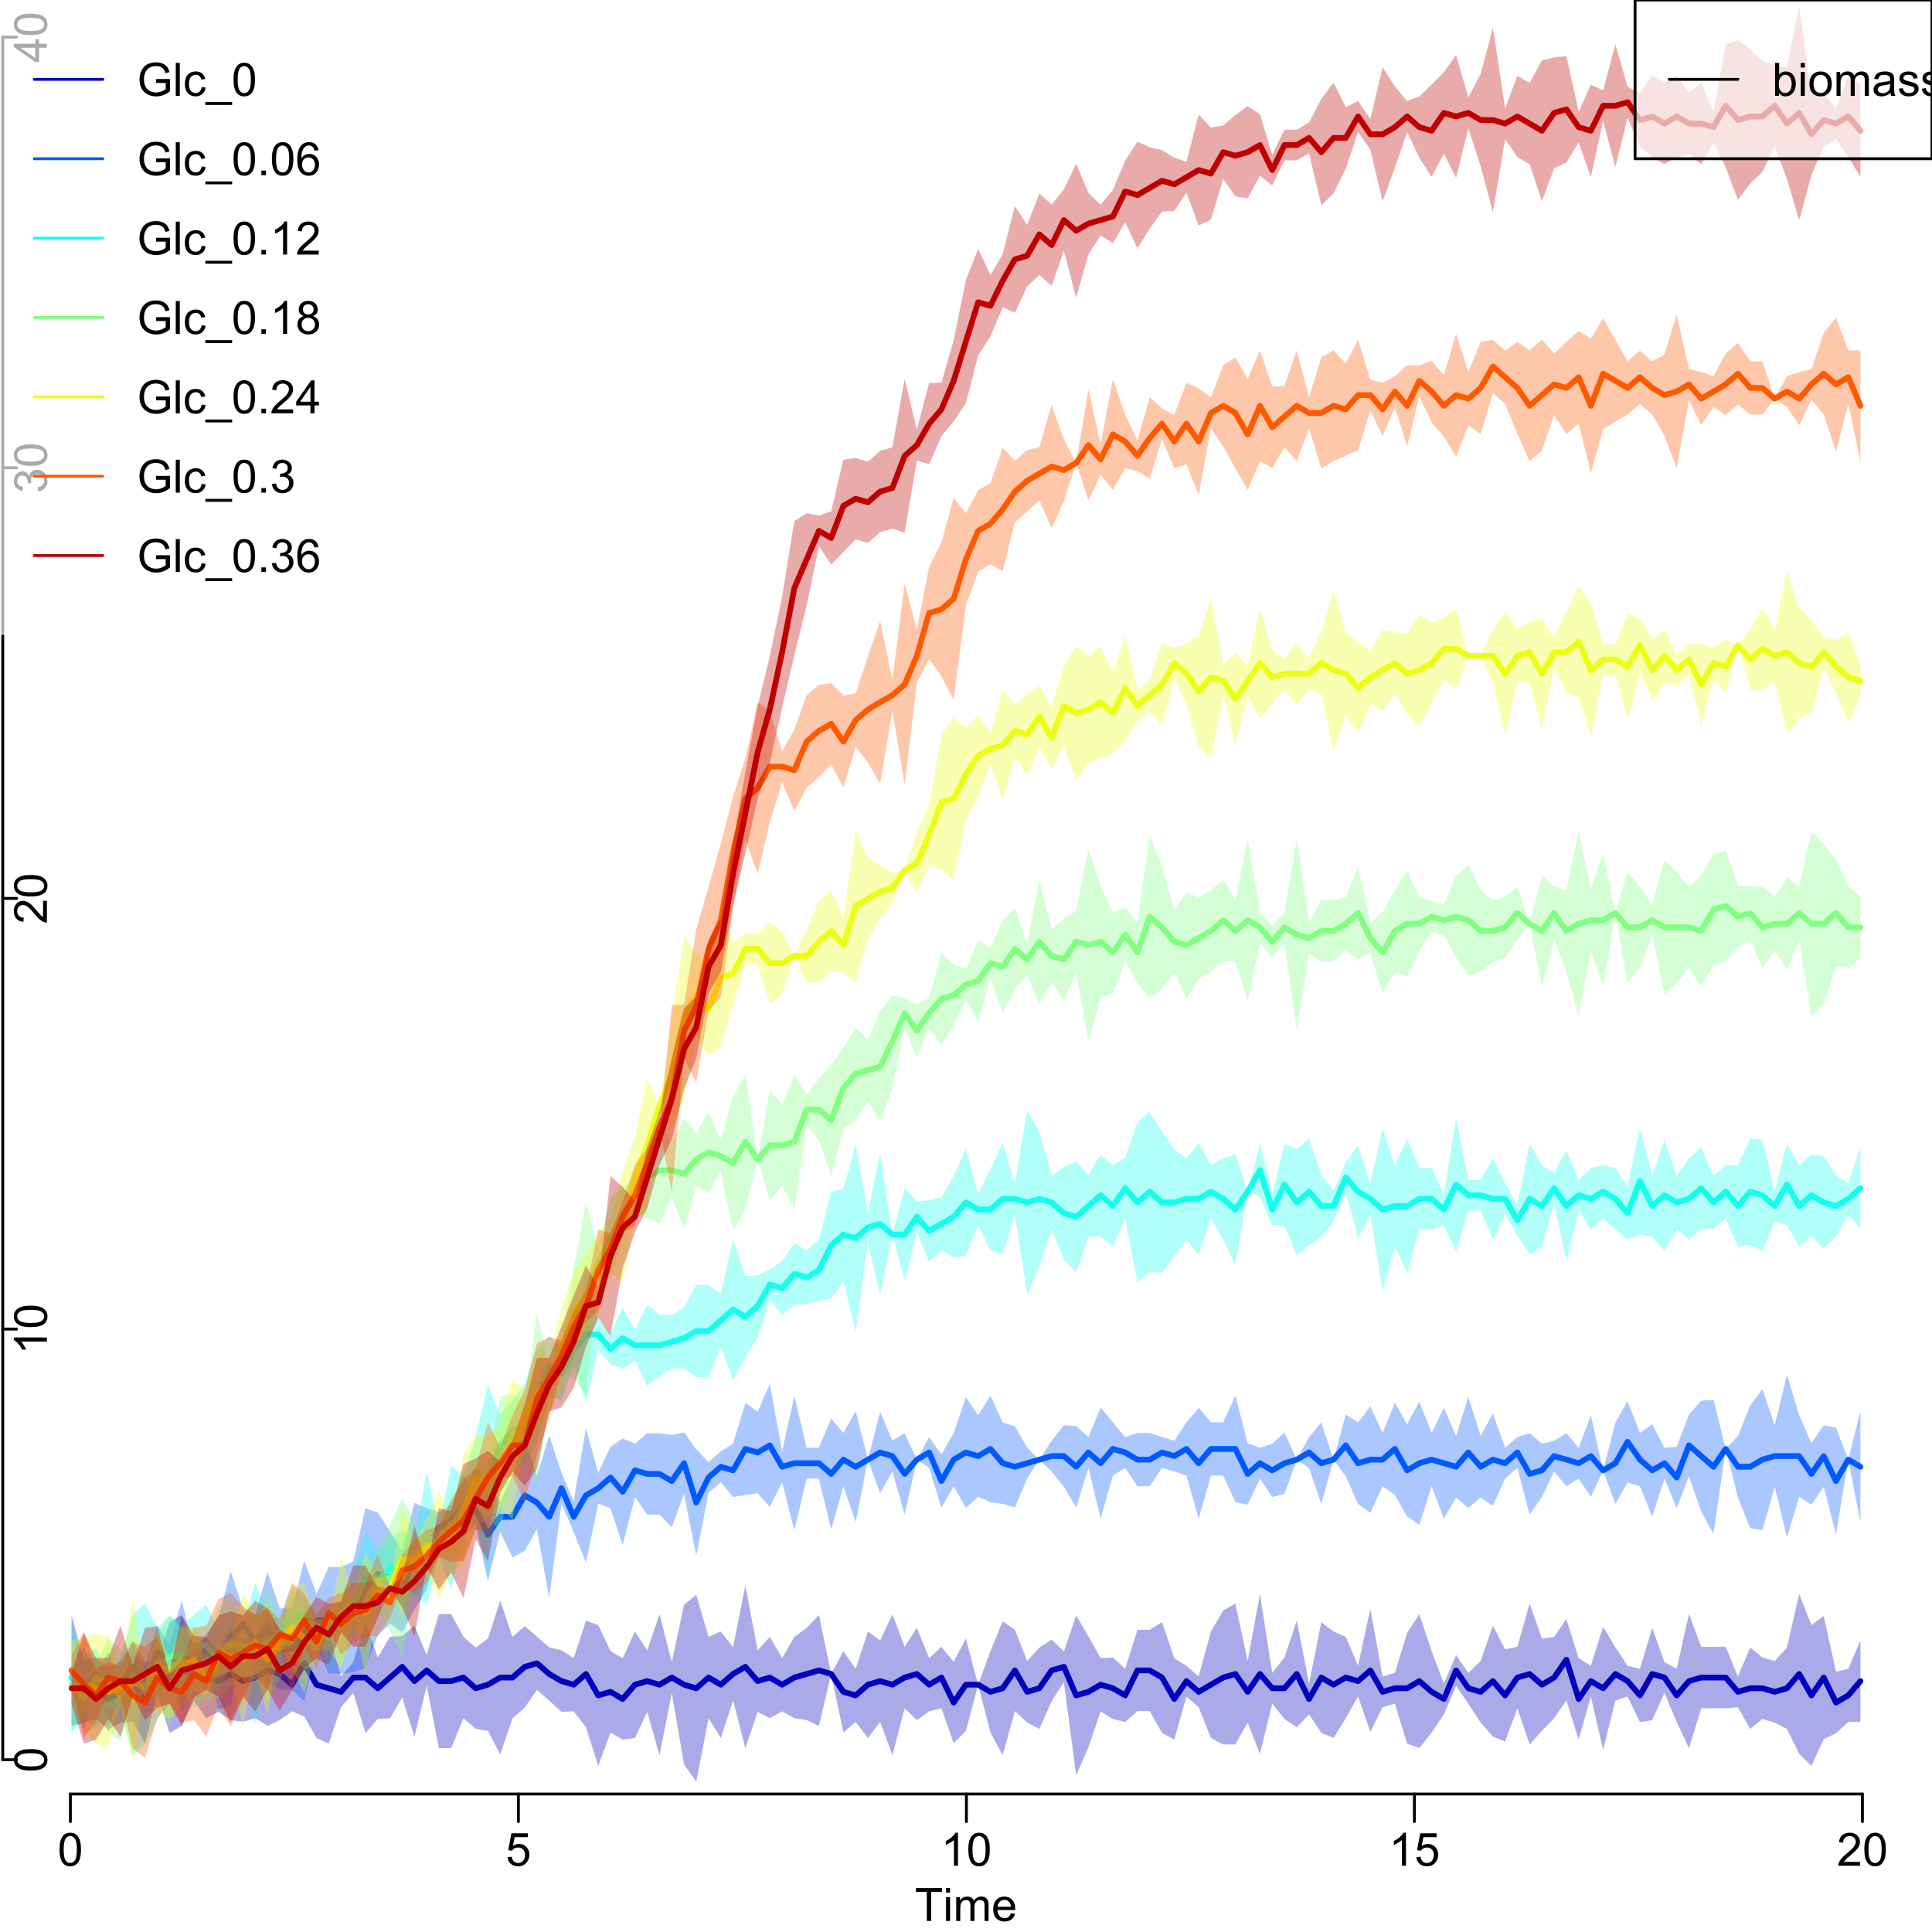 <?xml version="1.0" encoding="UTF-8"?>
<svg xmlns="http://www.w3.org/2000/svg" xmlns:xlink="http://www.w3.org/1999/xlink" width="504pt" height="504pt" viewBox="0 0 504 504" version="1.1">
<defs>
<g>
<symbol overflow="visible" id="glyph0-0">
<path style="stroke:none;" d="M 0 -1.5 L -7.5 -1.5 L -7.5 -7.5 L 0 -7.5 Z M -0.188 -1.688 L -0.188 -7.312 L -7.312 -7.312 L -7.312 -1.688 Z M -0.188 -1.688 "/>
</symbol>
<symbol overflow="visible" id="glyph0-1">
<path style="stroke:none;" d="M -4.234 -0.5 C -5.246 -0.496 -6.062 -0.602 -6.688 -0.812 C -7.305 -1.02 -7.785 -1.328 -8.121 -1.742 C -8.457 -2.152 -8.625 -2.672 -8.625 -3.301 C -8.625 -3.758 -8.531 -4.164 -8.348 -4.512 C -8.16 -4.859 -7.891 -5.145 -7.543 -5.371 C -7.191 -5.594 -6.766 -5.773 -6.266 -5.906 C -5.762 -6.035 -5.086 -6.098 -4.234 -6.102 C -3.223 -6.098 -2.41 -5.996 -1.793 -5.789 C -1.176 -5.578 -0.695 -5.266 -0.359 -4.859 C -0.02 -4.445 0.145 -3.926 0.148 -3.297 C 0.145 -2.465 -0.148 -1.816 -0.742 -1.348 C -1.457 -0.781 -2.621 -0.496 -4.234 -0.5 Z M -4.234 -1.582 C -2.824 -1.582 -1.887 -1.746 -1.418 -2.074 C -0.949 -2.402 -0.715 -2.809 -0.719 -3.297 C -0.715 -3.777 -0.949 -4.184 -1.422 -4.52 C -1.887 -4.848 -2.824 -5.016 -4.234 -5.016 C -5.648 -5.016 -6.59 -4.848 -7.055 -4.52 C -7.516 -4.188 -7.746 -3.777 -7.75 -3.289 C -7.746 -2.801 -7.543 -2.414 -7.137 -2.129 C -6.613 -1.762 -5.645 -1.582 -4.234 -1.582 Z M -4.234 -1.582 "/>
</symbol>
<symbol overflow="visible" id="glyph0-2">
<path style="stroke:none;" d="M 0 -4.469 L 0 -3.414 L -6.719 -3.418 C -6.477 -3.16 -6.234 -2.828 -5.996 -2.418 C -5.75 -2.004 -5.57 -1.633 -5.449 -1.309 L -6.469 -1.309 C -6.742 -1.895 -7.078 -2.41 -7.477 -2.852 C -7.871 -3.293 -8.254 -3.605 -8.625 -3.793 L -8.625 -4.473 Z M 0 -4.469 "/>
</symbol>
<symbol overflow="visible" id="glyph0-3">
<path style="stroke:none;" d="M -1.012 -6.039 L 0 -6.039 L 0 -0.363 C -0.254 -0.355 -0.496 -0.395 -0.734 -0.488 C -1.117 -0.629 -1.5 -0.859 -1.875 -1.18 C -2.25 -1.496 -2.684 -1.957 -3.176 -2.562 C -3.941 -3.492 -4.547 -4.125 -4.992 -4.453 C -5.438 -4.781 -5.859 -4.945 -6.266 -4.945 C -6.68 -4.945 -7.031 -4.793 -7.32 -4.496 C -7.602 -4.195 -7.746 -3.809 -7.75 -3.328 C -7.746 -2.82 -7.594 -2.414 -7.293 -2.109 C -6.984 -1.805 -6.562 -1.648 -6.031 -1.648 L -6.141 -0.562 C -6.945 -0.637 -7.559 -0.914 -7.988 -1.402 C -8.41 -1.883 -8.625 -2.535 -8.625 -3.352 C -8.625 -4.176 -8.395 -4.828 -7.938 -5.309 C -7.48 -5.789 -6.914 -6.027 -6.242 -6.031 C -5.895 -6.027 -5.559 -5.957 -5.227 -5.82 C -4.891 -5.676 -4.539 -5.441 -4.176 -5.117 C -3.805 -4.789 -3.301 -4.25 -2.664 -3.492 C -2.129 -2.859 -1.77 -2.453 -1.582 -2.273 C -1.395 -2.094 -1.203 -1.945 -1.012 -1.828 Z M -1.012 -6.039 "/>
</symbol>
<symbol overflow="visible" id="glyph0-4">
<path style="stroke:none;" d="M -2.266 -0.504 L -2.406 -1.559 C -1.809 -1.68 -1.379 -1.883 -1.113 -2.176 C -0.848 -2.465 -0.715 -2.82 -0.719 -3.242 C -0.715 -3.734 -0.887 -4.152 -1.234 -4.496 C -1.574 -4.832 -2 -5.004 -2.512 -5.008 C -2.992 -5.004 -3.391 -4.848 -3.711 -4.535 C -4.023 -4.219 -4.184 -3.816 -4.184 -3.328 C -4.184 -3.129 -4.145 -2.879 -4.066 -2.586 L -4.992 -2.703 C -4.984 -2.77 -4.98 -2.828 -4.98 -2.871 C -4.98 -3.32 -5.098 -3.723 -5.332 -4.086 C -5.566 -4.441 -5.926 -4.621 -6.414 -4.625 C -6.801 -4.621 -7.121 -4.492 -7.375 -4.23 C -7.629 -3.969 -7.758 -3.629 -7.758 -3.219 C -7.758 -2.805 -7.629 -2.465 -7.371 -2.191 C -7.113 -1.918 -6.727 -1.742 -6.211 -1.664 L -6.398 -0.609 C -7.105 -0.738 -7.652 -1.031 -8.043 -1.488 C -8.43 -1.945 -8.625 -2.512 -8.625 -3.195 C -8.625 -3.66 -8.523 -4.094 -8.324 -4.488 C -8.121 -4.883 -7.848 -5.184 -7.5 -5.395 C -7.148 -5.602 -6.777 -5.707 -6.391 -5.707 C -6.02 -5.707 -5.684 -5.605 -5.379 -5.406 C -5.074 -5.207 -4.832 -4.914 -4.652 -4.523 C -4.535 -5.031 -4.289 -5.426 -3.922 -5.707 C -3.547 -5.988 -3.086 -6.129 -2.535 -6.129 C -1.781 -6.129 -1.145 -5.855 -0.629 -5.309 C -0.105 -4.762 0.152 -4.07 0.152 -3.234 C 0.152 -2.477 -0.07 -1.848 -0.52 -1.355 C -0.969 -0.855 -1.551 -0.574 -2.266 -0.504 Z M -2.266 -0.504 "/>
</symbol>
<symbol overflow="visible" id="glyph0-5">
<path style="stroke:none;" d="M 0 -3.879 L -2.055 -3.879 L -2.055 -0.152 L -3.023 -0.152 L -8.59 -4.074 L -8.59 -4.934 L -3.023 -4.934 L -3.023 -6.094 L -2.055 -6.094 L -2.055 -4.934 L 0 -4.934 Z M -3.023 -3.879 L -6.898 -3.879 L -3.023 -1.191 Z M -3.023 -3.879 "/>
</symbol>
<symbol overflow="visible" id="glyph1-0">
<path style="stroke:none;" d="M 1.5 0 L 1.5 -7.5 L 7.5 -7.5 L 7.5 0 Z M 1.688 -0.188 L 7.312 -0.188 L 7.312 -7.312 L 1.688 -7.312 Z M 1.688 -0.188 "/>
</symbol>
<symbol overflow="visible" id="glyph1-1">
<path style="stroke:none;" d="M 4.945 -3.367 L 4.945 -4.375 L 8.586 -4.383 L 8.586 -1.195 C 8.023 -0.75 7.449 -0.414 6.855 -0.188 C 6.262 0.035 5.652 0.145 5.027 0.148 C 4.184 0.145 3.414 -0.031 2.727 -0.395 C 2.035 -0.754 1.516 -1.277 1.168 -1.961 C 0.812 -2.645 0.637 -3.41 0.641 -4.254 C 0.637 -5.09 0.812 -5.867 1.164 -6.594 C 1.512 -7.312 2.016 -7.852 2.672 -8.207 C 3.328 -8.555 4.082 -8.73 4.938 -8.734 C 5.559 -8.73 6.121 -8.629 6.621 -8.434 C 7.121 -8.23 7.516 -7.953 7.805 -7.594 C 8.09 -7.234 8.305 -6.766 8.453 -6.188 L 7.43 -5.906 C 7.297 -6.344 7.137 -6.688 6.949 -6.938 C 6.758 -7.188 6.484 -7.387 6.129 -7.539 C 5.77 -7.688 5.375 -7.762 4.945 -7.766 C 4.422 -7.762 3.973 -7.684 3.598 -7.527 C 3.219 -7.367 2.91 -7.16 2.68 -6.902 C 2.445 -6.645 2.266 -6.359 2.141 -6.055 C 1.918 -5.52 1.809 -4.945 1.812 -4.324 C 1.809 -3.559 1.941 -2.918 2.207 -2.402 C 2.469 -1.887 2.852 -1.504 3.355 -1.254 C 3.859 -1.004 4.395 -0.879 4.961 -0.879 C 5.453 -0.879 5.934 -0.973 6.406 -1.16 C 6.871 -1.348 7.227 -1.551 7.469 -1.77 L 7.469 -3.367 Z M 4.945 -3.367 "/>
</symbol>
<symbol overflow="visible" id="glyph1-2">
<path style="stroke:none;" d="M 0.766 0 L 0.766 -8.59 L 1.82 -8.59 L 1.82 0 Z M 0.766 0 "/>
</symbol>
<symbol overflow="visible" id="glyph1-3">
<path style="stroke:none;" d="M 4.852 -2.281 L 5.891 -2.145 C 5.773 -1.426 5.484 -0.863 5.02 -0.465 C 4.551 -0.059 3.977 0.141 3.297 0.141 C 2.445 0.141 1.762 -0.137 1.246 -0.695 C 0.727 -1.25 0.469 -2.047 0.469 -3.086 C 0.469 -3.754 0.578 -4.344 0.801 -4.852 C 1.023 -5.355 1.363 -5.73 1.816 -5.984 C 2.27 -6.234 2.766 -6.363 3.305 -6.363 C 3.98 -6.363 4.531 -6.191 4.965 -5.848 C 5.391 -5.504 5.668 -5.02 5.789 -4.395 L 4.766 -4.234 C 4.664 -4.652 4.492 -4.969 4.246 -5.18 C 3.996 -5.391 3.695 -5.496 3.344 -5.496 C 2.809 -5.496 2.379 -5.305 2.051 -4.922 C 1.719 -4.539 1.551 -3.938 1.555 -3.117 C 1.551 -2.281 1.711 -1.672 2.035 -1.293 C 2.352 -0.914 2.77 -0.727 3.289 -0.727 C 3.695 -0.727 4.043 -0.852 4.324 -1.105 C 4.602 -1.359 4.777 -1.75 4.852 -2.281 Z M 4.852 -2.281 "/>
</symbol>
<symbol overflow="visible" id="glyph1-4">
<path style="stroke:none;" d="M -0.18 2.383 L -0.18 1.625 L 6.809 1.625 L 6.809 2.383 Z M -0.18 2.383 "/>
</symbol>
<symbol overflow="visible" id="glyph1-5">
<path style="stroke:none;" d="M 0.5 -4.234 C 0.496 -5.246 0.602 -6.062 0.812 -6.688 C 1.02 -7.305 1.328 -7.785 1.742 -8.121 C 2.148 -8.457 2.668 -8.625 3.297 -8.625 C 3.758 -8.625 4.164 -8.531 4.512 -8.348 C 4.855 -8.16 5.141 -7.891 5.371 -7.543 C 5.594 -7.191 5.773 -6.766 5.906 -6.266 C 6.035 -5.762 6.098 -5.086 6.102 -4.234 C 6.098 -3.227 5.996 -2.414 5.789 -1.797 C 5.578 -1.176 5.266 -0.695 4.859 -0.359 C 4.445 -0.02 3.926 0.145 3.297 0.148 C 2.465 0.145 1.816 -0.148 1.348 -0.742 C 0.781 -1.457 0.496 -2.621 0.5 -4.234 Z M 1.582 -4.234 C 1.582 -2.824 1.746 -1.887 2.074 -1.418 C 2.402 -0.949 2.809 -0.715 3.297 -0.719 C 3.777 -0.715 4.184 -0.949 4.52 -1.422 C 4.848 -1.887 5.016 -2.824 5.016 -4.234 C 5.016 -5.648 4.848 -6.59 4.52 -7.055 C 4.184 -7.516 3.773 -7.746 3.289 -7.75 C 2.801 -7.746 2.414 -7.543 2.125 -7.137 C 1.762 -6.613 1.582 -5.645 1.582 -4.234 Z M 1.582 -4.234 "/>
</symbol>
<symbol overflow="visible" id="glyph1-6">
<path style="stroke:none;" d="M 1.09 0 L 1.09 -1.203 L 2.289 -1.203 L 2.289 0 Z M 1.09 0 "/>
</symbol>
<symbol overflow="visible" id="glyph1-7">
<path style="stroke:none;" d="M 5.969 -6.484 L 4.922 -6.406 C 4.828 -6.812 4.695 -7.113 4.523 -7.305 C 4.234 -7.605 3.883 -7.758 3.469 -7.758 C 3.133 -7.758 2.836 -7.664 2.586 -7.477 C 2.25 -7.234 1.988 -6.879 1.797 -6.414 C 1.605 -5.949 1.508 -5.289 1.5 -4.43 C 1.754 -4.812 2.062 -5.098 2.434 -5.289 C 2.797 -5.473 3.184 -5.566 3.586 -5.57 C 4.289 -5.566 4.887 -5.309 5.383 -4.793 C 5.875 -4.277 6.121 -3.609 6.125 -2.789 C 6.121 -2.25 6.004 -1.746 5.773 -1.285 C 5.539 -0.82 5.223 -0.469 4.816 -0.223 C 4.41 0.023 3.949 0.145 3.434 0.148 C 2.555 0.145 1.836 -0.176 1.285 -0.82 C 0.727 -1.469 0.449 -2.535 0.453 -4.02 C 0.449 -5.676 0.758 -6.883 1.371 -7.641 C 1.902 -8.297 2.621 -8.625 3.531 -8.625 C 4.207 -8.625 4.762 -8.434 5.195 -8.055 C 5.625 -7.676 5.883 -7.152 5.969 -6.484 Z M 1.664 -2.781 C 1.664 -2.418 1.738 -2.07 1.895 -1.738 C 2.043 -1.406 2.262 -1.152 2.543 -0.98 C 2.82 -0.801 3.109 -0.715 3.414 -0.719 C 3.859 -0.715 4.242 -0.895 4.566 -1.258 C 4.883 -1.613 5.043 -2.102 5.047 -2.727 C 5.043 -3.316 4.887 -3.785 4.57 -4.129 C 4.25 -4.469 3.852 -4.641 3.375 -4.641 C 2.898 -4.641 2.492 -4.469 2.16 -4.129 C 1.828 -3.785 1.664 -3.336 1.664 -2.781 Z M 1.664 -2.781 "/>
</symbol>
<symbol overflow="visible" id="glyph1-8">
<path style="stroke:none;" d="M 4.469 0 L 3.414 0 L 3.414 -6.719 C 3.16 -6.477 2.828 -6.234 2.414 -5.996 C 2 -5.75 1.629 -5.57 1.305 -5.449 L 1.305 -6.469 C 1.895 -6.742 2.41 -7.078 2.852 -7.477 C 3.293 -7.871 3.605 -8.254 3.789 -8.625 L 4.469 -8.625 Z M 4.469 0 "/>
</symbol>
<symbol overflow="visible" id="glyph1-9">
<path style="stroke:none;" d="M 6.039 -1.016 L 6.039 0 L 0.363 0 C 0.355 -0.254 0.395 -0.496 0.484 -0.734 C 0.629 -1.117 0.859 -1.5 1.18 -1.875 C 1.492 -2.25 1.953 -2.684 2.562 -3.176 C 3.492 -3.941 4.125 -4.547 4.453 -4.992 C 4.781 -5.438 4.945 -5.859 4.945 -6.266 C 4.945 -6.68 4.793 -7.031 4.496 -7.32 C 4.191 -7.602 3.805 -7.746 3.328 -7.75 C 2.82 -7.746 2.414 -7.594 2.109 -7.293 C 1.805 -6.984 1.648 -6.562 1.648 -6.031 L 0.562 -6.141 C 0.633 -6.945 0.91 -7.559 1.398 -7.988 C 1.879 -8.41 2.531 -8.625 3.352 -8.625 C 4.172 -8.625 4.824 -8.395 5.309 -7.938 C 5.789 -7.48 6.027 -6.914 6.031 -6.242 C 6.027 -5.895 5.957 -5.559 5.82 -5.227 C 5.676 -4.891 5.441 -4.539 5.117 -4.176 C 4.789 -3.805 4.25 -3.301 3.492 -2.664 C 2.859 -2.129 2.453 -1.77 2.273 -1.582 C 2.094 -1.395 1.945 -1.203 1.828 -1.016 Z M 6.039 -1.016 "/>
</symbol>
<symbol overflow="visible" id="glyph1-10">
<path style="stroke:none;" d="M 2.121 -4.656 C 1.684 -4.816 1.359 -5.047 1.148 -5.344 C 0.938 -5.641 0.832 -5.996 0.832 -6.41 C 0.832 -7.035 1.055 -7.559 1.504 -7.984 C 1.953 -8.41 2.551 -8.625 3.297 -8.625 C 4.043 -8.625 4.648 -8.406 5.109 -7.973 C 5.566 -7.535 5.793 -7.004 5.797 -6.383 C 5.793 -5.977 5.688 -5.629 5.48 -5.34 C 5.27 -5.043 4.953 -4.816 4.531 -4.656 C 5.055 -4.48 5.457 -4.203 5.734 -3.824 C 6.008 -3.438 6.145 -2.98 6.148 -2.453 C 6.145 -1.715 5.887 -1.098 5.367 -0.602 C 4.844 -0.102 4.16 0.145 3.316 0.148 C 2.469 0.145 1.785 -0.102 1.266 -0.605 C 0.742 -1.105 0.48 -1.734 0.484 -2.484 C 0.48 -3.039 0.621 -3.504 0.91 -3.887 C 1.191 -4.262 1.598 -4.52 2.121 -4.656 Z M 1.91 -6.445 C 1.91 -6.039 2.039 -5.707 2.301 -5.449 C 2.562 -5.191 2.902 -5.062 3.32 -5.062 C 3.723 -5.062 4.055 -5.188 4.32 -5.445 C 4.578 -5.695 4.711 -6.012 4.711 -6.387 C 4.711 -6.773 4.574 -7.098 4.309 -7.363 C 4.035 -7.625 3.703 -7.758 3.312 -7.758 C 2.906 -7.758 2.574 -7.629 2.309 -7.371 C 2.043 -7.113 1.91 -6.805 1.91 -6.445 Z M 1.57 -2.477 C 1.57 -2.176 1.641 -1.887 1.785 -1.605 C 1.926 -1.324 2.137 -1.105 2.422 -0.949 C 2.699 -0.793 3.004 -0.715 3.328 -0.719 C 3.832 -0.715 4.246 -0.879 4.578 -1.207 C 4.902 -1.531 5.066 -1.941 5.07 -2.445 C 5.066 -2.945 4.898 -3.367 4.562 -3.703 C 4.223 -4.035 3.801 -4.199 3.293 -4.203 C 2.793 -4.199 2.379 -4.035 2.059 -3.711 C 1.73 -3.379 1.57 -2.969 1.57 -2.477 Z M 1.57 -2.477 "/>
</symbol>
<symbol overflow="visible" id="glyph1-11">
<path style="stroke:none;" d="M 3.879 0 L 3.879 -2.055 L 0.152 -2.055 L 0.152 -3.023 L 4.07 -8.59 L 4.934 -8.59 L 4.934 -3.023 L 6.094 -3.023 L 6.094 -2.055 L 4.934 -2.055 L 4.934 0 Z M 3.879 -3.023 L 3.879 -6.898 L 1.188 -3.023 Z M 3.879 -3.023 "/>
</symbol>
<symbol overflow="visible" id="glyph1-12">
<path style="stroke:none;" d="M 0.504 -2.266 L 1.559 -2.406 C 1.68 -1.809 1.883 -1.379 2.176 -1.113 C 2.465 -0.848 2.82 -0.715 3.242 -0.719 C 3.734 -0.715 4.152 -0.887 4.496 -1.234 C 4.832 -1.574 5.004 -2 5.008 -2.516 C 5.004 -2.996 4.848 -3.395 4.535 -3.711 C 4.219 -4.023 3.816 -4.184 3.328 -4.184 C 3.129 -4.184 2.879 -4.145 2.586 -4.066 L 2.703 -4.992 C 2.766 -4.984 2.824 -4.98 2.871 -4.98 C 3.32 -4.98 3.723 -5.098 4.086 -5.332 C 4.441 -5.566 4.621 -5.926 4.625 -6.414 C 4.621 -6.801 4.492 -7.121 4.23 -7.375 C 3.965 -7.629 3.625 -7.758 3.219 -7.758 C 2.805 -7.758 2.465 -7.629 2.191 -7.371 C 1.918 -7.113 1.742 -6.727 1.664 -6.211 L 0.609 -6.398 C 0.738 -7.105 1.031 -7.652 1.488 -8.043 C 1.941 -8.43 2.508 -8.625 3.195 -8.625 C 3.66 -8.625 4.094 -8.523 4.488 -8.324 C 4.879 -8.121 5.18 -7.848 5.391 -7.5 C 5.602 -7.148 5.707 -6.777 5.707 -6.391 C 5.707 -6.02 5.605 -5.684 5.406 -5.379 C 5.207 -5.074 4.914 -4.832 4.523 -4.652 C 5.031 -4.535 5.426 -4.289 5.707 -3.922 C 5.988 -3.547 6.129 -3.086 6.129 -2.539 C 6.129 -1.785 5.855 -1.148 5.309 -0.629 C 4.762 -0.105 4.07 0.152 3.234 0.152 C 2.477 0.152 1.848 -0.07 1.355 -0.52 C 0.855 -0.969 0.574 -1.551 0.504 -2.266 Z M 0.504 -2.266 "/>
</symbol>
<symbol overflow="visible" id="glyph1-13">
<path style="stroke:none;" d="M 0.5 -2.25 L 1.605 -2.344 C 1.684 -1.805 1.871 -1.398 2.176 -1.125 C 2.473 -0.852 2.836 -0.715 3.258 -0.719 C 3.766 -0.715 4.195 -0.906 4.547 -1.293 C 4.898 -1.672 5.074 -2.18 5.074 -2.82 C 5.074 -3.414 4.902 -3.891 4.566 -4.242 C 4.227 -4.59 3.785 -4.762 3.242 -4.766 C 2.898 -4.762 2.594 -4.684 2.32 -4.531 C 2.047 -4.375 1.832 -4.176 1.676 -3.93 L 0.688 -4.062 L 1.516 -8.473 L 5.789 -8.473 L 5.789 -7.465 L 2.359 -7.465 L 1.898 -5.156 C 2.414 -5.516 2.953 -5.695 3.523 -5.695 C 4.27 -5.695 4.902 -5.434 5.422 -4.914 C 5.934 -4.395 6.191 -3.727 6.195 -2.914 C 6.191 -2.133 5.965 -1.461 5.516 -0.898 C 4.961 -0.199 4.211 0.145 3.258 0.148 C 2.477 0.145 1.836 -0.07 1.344 -0.508 C 0.844 -0.941 0.562 -1.523 0.5 -2.25 Z M 0.5 -2.25 "/>
</symbol>
<symbol overflow="visible" id="glyph1-14">
<path style="stroke:none;" d="M 3.109 0 L 3.109 -7.578 L 0.281 -7.578 L 0.281 -8.59 L 7.09 -8.59 L 7.09 -7.578 L 4.25 -7.578 L 4.25 0 Z M 3.109 0 "/>
</symbol>
<symbol overflow="visible" id="glyph1-15">
<path style="stroke:none;" d="M 0.797 -7.375 L 0.797 -8.59 L 1.852 -8.59 L 1.852 -7.375 Z M 0.797 0 L 0.797 -6.223 L 1.852 -6.223 L 1.852 0 Z M 0.797 0 "/>
</symbol>
<symbol overflow="visible" id="glyph1-16">
<path style="stroke:none;" d="M 0.789 0 L 0.789 -6.223 L 1.734 -6.223 L 1.734 -5.352 C 1.93 -5.648 2.188 -5.895 2.512 -6.082 C 2.836 -6.27 3.207 -6.363 3.621 -6.363 C 4.082 -6.363 4.457 -6.266 4.754 -6.074 C 5.043 -5.883 5.254 -5.617 5.379 -5.273 C 5.871 -6 6.512 -6.363 7.301 -6.363 C 7.918 -6.363 8.391 -6.191 8.723 -5.848 C 9.055 -5.504 9.223 -4.977 9.223 -4.273 L 9.223 0 L 8.172 0 L 8.172 -3.922 C 8.168 -4.34 8.133 -4.645 8.07 -4.832 C 8 -5.016 7.879 -5.164 7.699 -5.277 C 7.52 -5.391 7.309 -5.449 7.066 -5.449 C 6.629 -5.449 6.266 -5.301 5.977 -5.012 C 5.688 -4.719 5.543 -4.254 5.543 -3.617 L 5.543 0 L 4.488 0 L 4.488 -4.043 C 4.488 -4.512 4.402 -4.863 4.23 -5.098 C 4.059 -5.332 3.777 -5.449 3.387 -5.449 C 3.09 -5.449 2.812 -5.371 2.562 -5.215 C 2.309 -5.059 2.129 -4.828 2.016 -4.527 C 1.898 -4.227 1.84 -3.793 1.844 -3.227 L 1.844 0 Z M 0.789 0 "/>
</symbol>
<symbol overflow="visible" id="glyph1-17">
<path style="stroke:none;" d="M 5.051 -2.004 L 6.141 -1.867 C 5.969 -1.23 5.648 -0.738 5.184 -0.387 C 4.719 -0.035 4.125 0.141 3.406 0.141 C 2.492 0.141 1.77 -0.137 1.238 -0.699 C 0.699 -1.254 0.434 -2.043 0.438 -3.059 C 0.434 -4.105 0.703 -4.918 1.246 -5.496 C 1.781 -6.074 2.48 -6.363 3.344 -6.363 C 4.176 -6.363 4.855 -6.078 5.383 -5.512 C 5.91 -4.945 6.176 -4.148 6.176 -3.125 C 6.176 -3.059 6.172 -2.965 6.172 -2.844 L 1.531 -2.844 C 1.562 -2.156 1.758 -1.633 2.109 -1.27 C 2.457 -0.906 2.891 -0.727 3.41 -0.727 C 3.797 -0.727 4.125 -0.828 4.402 -1.031 C 4.672 -1.234 4.891 -1.559 5.051 -2.004 Z M 1.586 -3.711 L 5.062 -3.711 C 5.016 -4.227 4.883 -4.621 4.664 -4.887 C 4.328 -5.293 3.891 -5.496 3.359 -5.496 C 2.871 -5.496 2.465 -5.332 2.137 -5.008 C 1.805 -4.684 1.621 -4.25 1.586 -3.711 Z M 1.586 -3.711 "/>
</symbol>
<symbol overflow="visible" id="glyph1-18">
<path style="stroke:none;" d="M 1.766 0 L 0.785 0 L 0.785 -8.59 L 1.84 -8.59 L 1.84 -5.523 C 2.285 -6.082 2.852 -6.363 3.547 -6.363 C 3.922 -6.363 4.285 -6.285 4.629 -6.129 C 4.973 -5.973 5.254 -5.754 5.473 -5.48 C 5.691 -5.199 5.863 -4.863 5.992 -4.469 C 6.113 -4.074 6.176 -3.652 6.18 -3.203 C 6.176 -2.137 5.914 -1.312 5.391 -0.73 C 4.863 -0.148 4.23 0.141 3.492 0.141 C 2.758 0.141 2.18 -0.164 1.766 -0.781 Z M 1.75 -3.156 C 1.746 -2.41 1.848 -1.871 2.055 -1.539 C 2.387 -0.996 2.836 -0.727 3.406 -0.727 C 3.859 -0.727 4.258 -0.926 4.598 -1.328 C 4.93 -1.727 5.098 -2.324 5.102 -3.117 C 5.098 -3.93 4.938 -4.527 4.617 -4.914 C 4.297 -5.301 3.906 -5.496 3.453 -5.496 C 2.984 -5.496 2.586 -5.293 2.254 -4.895 C 1.914 -4.492 1.746 -3.914 1.75 -3.156 Z M 1.75 -3.156 "/>
</symbol>
<symbol overflow="visible" id="glyph1-19">
<path style="stroke:none;" d="M 0.398 -3.109 C 0.398 -4.262 0.719 -5.117 1.359 -5.672 C 1.895 -6.133 2.547 -6.363 3.316 -6.363 C 4.172 -6.363 4.871 -6.082 5.414 -5.52 C 5.953 -4.957 6.223 -4.184 6.227 -3.199 C 6.223 -2.398 6.102 -1.766 5.867 -1.309 C 5.625 -0.848 5.277 -0.492 4.82 -0.238 C 4.359 0.016 3.859 0.141 3.316 0.141 C 2.441 0.141 1.734 -0.137 1.203 -0.695 C 0.664 -1.254 0.398 -2.059 0.398 -3.109 Z M 1.484 -3.109 C 1.48 -2.309 1.656 -1.711 2.004 -1.32 C 2.348 -0.922 2.785 -0.727 3.316 -0.727 C 3.84 -0.727 4.273 -0.926 4.621 -1.324 C 4.969 -1.723 5.145 -2.328 5.145 -3.148 C 5.145 -3.914 4.969 -4.496 4.617 -4.895 C 4.266 -5.289 3.832 -5.488 3.316 -5.492 C 2.785 -5.488 2.348 -5.293 2.004 -4.898 C 1.656 -4.5 1.48 -3.902 1.484 -3.109 Z M 1.484 -3.109 "/>
</symbol>
<symbol overflow="visible" id="glyph1-20">
<path style="stroke:none;" d="M 4.852 -0.766 C 4.461 -0.434 4.082 -0.199 3.723 -0.062 C 3.355 0.074 2.969 0.141 2.562 0.141 C 1.875 0.141 1.352 -0.023 0.984 -0.359 C 0.617 -0.688 0.434 -1.117 0.434 -1.641 C 0.434 -1.945 0.5 -2.223 0.641 -2.473 C 0.777 -2.723 0.961 -2.926 1.188 -3.082 C 1.41 -3.234 1.664 -3.348 1.945 -3.43 C 2.152 -3.477 2.465 -3.531 2.883 -3.586 C 3.734 -3.688 4.359 -3.809 4.766 -3.949 C 4.766 -4.09 4.77 -4.18 4.77 -4.227 C 4.77 -4.648 4.668 -4.953 4.469 -5.133 C 4.199 -5.371 3.801 -5.488 3.27 -5.492 C 2.77 -5.488 2.402 -5.402 2.168 -5.23 C 1.934 -5.055 1.758 -4.746 1.648 -4.305 L 0.617 -4.445 C 0.707 -4.887 0.863 -5.242 1.078 -5.516 C 1.289 -5.781 1.598 -5.992 2.008 -6.141 C 2.41 -6.289 2.883 -6.363 3.422 -6.363 C 3.953 -6.363 4.383 -6.301 4.715 -6.176 C 5.047 -6.051 5.293 -5.891 5.449 -5.703 C 5.605 -5.512 5.715 -5.273 5.777 -4.984 C 5.809 -4.805 5.824 -4.48 5.828 -4.016 L 5.828 -2.609 C 5.824 -1.625 5.848 -1.004 5.895 -0.746 C 5.941 -0.484 6.031 -0.238 6.164 0 L 5.062 0 C 4.953 -0.219 4.883 -0.473 4.852 -0.766 Z M 4.766 -3.125 C 4.375 -2.965 3.801 -2.832 3.039 -2.727 C 2.605 -2.66 2.301 -2.59 2.121 -2.516 C 1.941 -2.434 1.801 -2.32 1.703 -2.172 C 1.605 -2.02 1.559 -1.852 1.559 -1.672 C 1.559 -1.387 1.664 -1.152 1.875 -0.969 C 2.086 -0.777 2.398 -0.684 2.812 -0.688 C 3.219 -0.684 3.578 -0.773 3.895 -0.953 C 4.211 -1.129 4.445 -1.371 4.594 -1.68 C 4.707 -1.918 4.762 -2.27 4.766 -2.734 Z M 4.766 -3.125 "/>
</symbol>
<symbol overflow="visible" id="glyph1-21">
<path style="stroke:none;" d="M 0.367 -1.859 L 1.414 -2.023 C 1.469 -1.602 1.633 -1.281 1.902 -1.059 C 2.168 -0.836 2.543 -0.727 3.023 -0.727 C 3.508 -0.727 3.867 -0.824 4.102 -1.023 C 4.336 -1.219 4.453 -1.449 4.453 -1.719 C 4.453 -1.953 4.348 -2.141 4.141 -2.281 C 3.996 -2.371 3.637 -2.492 3.062 -2.637 C 2.289 -2.832 1.754 -3 1.457 -3.145 C 1.156 -3.285 0.93 -3.48 0.777 -3.734 C 0.621 -3.984 0.543 -4.266 0.547 -4.57 C 0.543 -4.844 0.605 -5.098 0.734 -5.34 C 0.859 -5.574 1.035 -5.773 1.254 -5.93 C 1.418 -6.047 1.641 -6.148 1.926 -6.234 C 2.207 -6.32 2.512 -6.363 2.836 -6.363 C 3.324 -6.363 3.75 -6.293 4.121 -6.152 C 4.488 -6.012 4.762 -5.82 4.938 -5.578 C 5.113 -5.336 5.234 -5.016 5.305 -4.617 L 4.273 -4.477 C 4.223 -4.797 4.086 -5.047 3.863 -5.227 C 3.637 -5.406 3.32 -5.496 2.914 -5.496 C 2.426 -5.496 2.082 -5.414 1.875 -5.254 C 1.664 -5.094 1.559 -4.906 1.562 -4.695 C 1.559 -4.555 1.602 -4.434 1.695 -4.324 C 1.773 -4.211 1.91 -4.117 2.098 -4.043 C 2.203 -4.004 2.512 -3.914 3.031 -3.773 C 3.773 -3.574 4.293 -3.41 4.59 -3.285 C 4.879 -3.156 5.113 -2.973 5.285 -2.73 C 5.453 -2.488 5.535 -2.188 5.539 -1.828 C 5.535 -1.477 5.434 -1.145 5.23 -0.832 C 5.023 -0.52 4.727 -0.277 4.34 -0.113 C 3.953 0.059 3.516 0.141 3.031 0.141 C 2.219 0.141 1.602 -0.027 1.18 -0.363 C 0.754 -0.699 0.484 -1.195 0.367 -1.859 Z M 0.367 -1.859 "/>
</symbol>
</g>
</defs>
<g id="surface66">
<rect x="0" y="0" width="504" height="504" style="fill:rgb(100%,100%,100%);fill-opacity:1;stroke:none;"/>
<path style=" stroke:none;fill-rule:nonzero;fill:rgb(0%,0%,74.902%);fill-opacity:0.333;" d="M 18.668 421.301 L 21.867 433.328 L 25.047 432.398 L 28.25 435.191 L 31.43 433.328 L 34.633 427.945 L 37.832 433.535 L 41.035 433.609 L 44.215 423.164 L 47.418 421.301 L 50.598 429.742 L 53.797 427.012 L 56.977 430.531 L 60.18 424.66 L 63.383 427.945 L 66.582 427.012 L 69.785 421.301 L 72.965 424.66 L 76.168 432.539 L 79.371 420.004 L 82.57 425.594 L 85.75 425.957 L 88.953 437.34 L 92.156 433.609 L 95.336 423.164 L 98.535 432.398 L 101.738 427.012 L 104.918 426.805 L 108.121 424.094 L 111.32 431.746 L 114.5 421.074 L 117.703 421.074 L 120.906 427.012 L 124.086 429.809 L 127.285 427.453 L 130.488 417.57 L 133.691 427.012 L 136.895 424.215 L 140.074 426.949 L 143.273 429.742 L 146.477 430.531 L 149.656 432.539 L 152.859 422.797 L 156.059 423.906 L 159.262 430.738 L 162.441 432.602 L 165.645 425.594 L 168.848 430.531 L 172.047 421.109 L 175.25 433.609 L 178.453 418.648 L 181.633 416.027 L 184.836 427.012 L 188.035 425.594 L 191.238 429.742 L 194.441 413.605 L 197.645 430.531 L 200.82 427.012 L 204.023 432.539 L 207.227 427.012 L 210.43 424.66 L 213.633 421.301 L 216.832 436.688 L 220.012 430.738 L 223.215 435.336 L 226.418 425.594 L 229.598 427.945 L 232.797 421.109 L 236 429.602 L 239.18 424.66 L 242.383 432.539 L 245.582 429.602 L 248.785 433.535 L 251.965 427.453 L 255.168 439.484 L 258.371 430.738 L 261.57 422.938 L 264.75 425.148 L 267.953 433.328 L 271.133 429.809 L 274.336 427.738 L 277.535 430.816 L 280.738 421.445 L 283.941 426.891 L 287.121 432.539 L 290.32 432.398 L 293.523 435.336 L 296.727 425.148 L 299.93 425.148 L 303.133 423.164 L 306.332 432.602 L 309.512 434.543 L 312.691 437.34 L 315.895 425.594 L 319.098 420.141 L 322.273 418.312 L 325.477 433.328 L 328.68 415.852 L 331.883 436.406 L 335.082 432.398 L 338.285 422.797 L 341.488 439.203 L 344.691 423.164 L 347.871 425.594 L 351.07 427.012 L 354.273 434.543 L 357.477 419.719 L 360.68 437.34 L 363.879 436.406 L 367.082 425.957 L 370.262 421.074 L 373.465 430.738 L 376.668 439.203 L 379.844 431.746 L 383.047 436.406 L 386.25 433.328 L 389.453 424.094 L 392.633 430.25 L 395.832 429.602 L 399.035 418.312 L 402.238 427.453 L 405.418 427.012 L 408.617 422.352 L 411.82 432.602 L 415 434.543 L 418.203 424.379 L 421.406 429.742 L 424.582 434.543 L 427.809 435.336 L 431.012 424.66 L 434.215 433.609 L 437.395 435.336 L 440.594 421.074 L 443.797 429.602 L 450.18 429.602 L 453.379 437.34 L 456.582 429.809 L 459.762 432.398 L 462.965 433.328 L 466.168 429.809 L 469.344 415.852 L 472.547 423.906 L 475.75 421.582 L 478.953 436.125 L 482.156 435.336 L 485.332 427.945 L 485.332 449.16 L 482.156 449.223 L 478.953 452.164 L 475.75 453.66 L 472.547 460.652 L 469.344 457.523 L 466.168 451.023 L 462.965 449.367 L 459.762 448.434 L 456.582 451.023 L 453.379 445.355 L 450.18 445.641 L 443.797 445.641 L 440.594 456.031 L 437.395 449.223 L 434.215 441.629 L 431.012 448.719 L 427.809 449.223 L 424.582 442.562 L 421.406 443.633 L 418.203 456.453 L 415 442.562 L 411.82 453.82 L 408.617 443.57 L 405.418 448.23 L 402.238 451.512 L 399.035 455.062 L 395.832 445.641 L 392.633 454.309 L 389.453 453.008 L 386.25 449.367 L 383.047 444.426 L 379.844 439.766 L 376.668 447.223 L 373.465 451.957 L 370.262 456.031 L 367.082 454.871 L 363.879 444.426 L 360.68 445.355 L 357.477 451.793 L 354.273 442.562 L 351.07 448.23 L 347.871 453.375 L 344.691 452.078 L 341.488 447.223 L 338.285 450.578 L 335.082 448.434 L 331.883 444.426 L 328.68 457.523 L 325.477 449.367 L 322.273 455.062 L 319.098 455.098 L 315.895 453.375 L 312.691 445.355 L 309.512 442.562 L 306.332 453.82 L 303.133 452.078 L 299.93 446.363 L 296.727 446.363 L 293.523 449.223 L 290.32 448.434 L 287.121 446.43 L 283.941 455.805 L 280.738 463.113 L 277.535 438.836 L 274.336 443.777 L 271.133 451.023 L 267.953 449.367 L 264.75 446.363 L 261.57 457.895 L 258.371 451.957 L 255.168 439.484 L 251.965 451.512 L 248.785 454.75 L 245.582 445.641 L 242.383 446.43 L 239.18 448.719 L 236 445.641 L 232.797 457.859 L 229.598 449.16 L 226.418 453.375 L 223.215 449.223 L 220.012 451.957 L 216.832 436.688 L 213.633 450.215 L 210.43 448.719 L 207.227 448.23 L 204.023 446.43 L 200.82 448.23 L 197.645 446.57 L 194.441 456.043 L 191.238 443.633 L 188.035 453.375 L 184.836 448.23 L 181.633 464.805 L 178.453 460.32 L 175.25 441.629 L 172.047 457.859 L 168.848 446.57 L 165.645 453.375 L 162.441 453.82 L 159.262 451.957 L 156.059 460.652 L 152.859 450.578 L 149.656 446.43 L 146.477 446.57 L 143.273 443.633 L 140.074 440.836 L 136.895 445.434 L 133.691 448.23 L 130.488 457.668 L 127.285 451.512 L 124.086 451.023 L 120.906 448.23 L 117.703 456.031 L 114.5 456.031 L 111.32 439.766 L 108.121 453.008 L 104.918 442.844 L 101.738 448.23 L 98.535 448.434 L 95.336 452.078 L 92.156 441.629 L 88.953 445.355 L 85.75 454.871 L 82.57 453.375 L 79.371 447.781 L 76.168 446.43 L 72.965 448.719 L 69.785 450.215 L 66.582 448.23 L 63.383 449.16 L 60.18 448.719 L 56.977 446.57 L 53.797 448.23 L 50.598 443.633 L 47.418 450.215 L 44.215 452.078 L 41.035 441.629 L 37.832 454.75 L 34.633 449.16 L 31.43 449.367 L 28.25 451.23 L 25.047 448.434 L 21.867 449.367 L 18.668 450.215 Z M 18.668 421.301 "/>
<path style="fill:none;stroke-width:1.5;stroke-linecap:round;stroke-linejoin:round;stroke:rgb(0%,0%,74.902%);stroke-opacity:1;stroke-miterlimit:10;" d="M 18.668 435.758 L 21.867 441.348 L 25.047 440.414 L 28.25 443.211 L 31.43 441.348 L 34.633 438.551 L 37.832 444.145 L 41.035 437.621 L 44.215 437.621 L 47.418 435.758 L 50.598 436.688 L 53.797 437.621 L 56.977 438.551 L 60.18 436.688 L 63.383 438.551 L 66.582 437.621 L 69.785 435.758 L 72.965 436.688 L 76.168 439.484 L 79.371 433.891 L 82.57 439.484 L 85.75 440.414 L 88.953 441.348 L 92.156 437.621 L 95.336 437.621 L 98.535 440.414 L 101.738 437.621 L 104.918 434.824 L 108.121 438.551 L 111.32 435.758 L 114.5 438.551 L 117.703 438.551 L 120.906 437.621 L 124.086 440.414 L 127.285 439.484 L 130.488 437.621 L 133.691 437.621 L 136.895 434.824 L 140.074 433.891 L 143.273 436.688 L 146.477 438.551 L 149.656 439.484 L 152.859 436.688 L 156.059 442.281 L 159.262 441.348 L 162.441 443.211 L 165.645 439.484 L 168.848 438.551 L 172.047 439.484 L 175.25 437.621 L 178.453 439.484 L 181.633 440.414 L 184.836 437.621 L 188.035 439.484 L 191.238 436.688 L 194.441 434.824 L 197.645 438.551 L 200.82 437.621 L 204.023 439.484 L 207.227 437.621 L 210.43 436.688 L 213.633 435.758 L 216.832 436.688 L 220.012 441.348 L 223.215 442.281 L 226.418 439.484 L 229.598 438.551 L 232.797 439.484 L 236 437.621 L 239.18 436.688 L 242.383 439.484 L 245.582 437.621 L 248.785 444.145 L 251.965 439.484 L 255.168 439.484 L 258.371 441.348 L 261.57 440.414 L 264.75 435.758 L 267.953 441.348 L 271.133 440.414 L 274.336 435.758 L 277.535 434.824 L 280.738 442.281 L 283.941 441.348 L 287.121 439.484 L 290.32 440.414 L 293.523 442.281 L 296.727 435.758 L 299.93 435.758 L 303.133 437.621 L 306.332 443.211 L 309.512 438.551 L 312.691 441.348 L 319.098 437.621 L 322.273 436.688 L 325.477 441.348 L 328.68 436.688 L 331.883 440.414 L 335.082 440.414 L 338.285 436.688 L 341.488 443.211 L 344.691 437.621 L 347.871 439.484 L 351.07 437.621 L 354.273 438.551 L 357.477 435.758 L 360.68 441.348 L 363.879 440.414 L 367.082 440.414 L 370.262 438.551 L 373.465 441.348 L 376.668 443.211 L 379.844 435.758 L 383.047 440.414 L 386.25 441.348 L 389.453 438.551 L 392.633 442.281 L 395.832 437.621 L 399.035 436.688 L 402.238 439.484 L 405.418 437.621 L 408.617 432.961 L 411.82 443.211 L 415 438.551 L 418.203 440.414 L 421.406 436.688 L 424.582 438.551 L 427.809 442.281 L 431.012 436.688 L 434.215 437.621 L 437.395 442.281 L 440.594 438.551 L 443.797 437.621 L 450.18 437.621 L 453.379 441.348 L 456.582 440.414 L 459.762 440.414 L 462.965 441.348 L 466.168 440.414 L 469.344 436.688 L 472.547 442.281 L 475.75 437.621 L 478.953 444.145 L 482.156 442.281 L 485.332 438.551 "/>
<path style="fill:none;stroke-width:0.75;stroke-linecap:round;stroke-linejoin:round;stroke:rgb(0%,0%,0%);stroke-opacity:1;stroke-miterlimit:10;" d="M 0.719 459.055 L 0.719 9.672 "/>
<path style="fill:none;stroke-width:0.75;stroke-linecap:round;stroke-linejoin:round;stroke:rgb(0%,0%,0%);stroke-opacity:1;stroke-miterlimit:10;" d="M 0.719 459.055 L 4.32 459.055 "/>
<path style="fill:none;stroke-width:0.75;stroke-linecap:round;stroke-linejoin:round;stroke:rgb(0%,0%,0%);stroke-opacity:1;stroke-miterlimit:10;" d="M 0.719 346.707 L 4.32 346.707 "/>
<path style="fill:none;stroke-width:0.75;stroke-linecap:round;stroke-linejoin:round;stroke:rgb(0%,0%,0%);stroke-opacity:1;stroke-miterlimit:10;" d="M 0.719 234.363 L 4.32 234.363 "/>
<path style="fill:none;stroke-width:0.75;stroke-linecap:round;stroke-linejoin:round;stroke:rgb(0%,0%,0%);stroke-opacity:1;stroke-miterlimit:10;" d="M 0.719 122.02 L 4.32 122.02 "/>
<path style="fill:none;stroke-width:0.75;stroke-linecap:round;stroke-linejoin:round;stroke:rgb(0%,0%,0%);stroke-opacity:1;stroke-miterlimit:10;" d="M 0.719 9.672 L 4.32 9.672 "/>
<g style="fill:rgb(0%,0%,0%);fill-opacity:1;">
  <use xlink:href="#glyph0-1" x="12.238" y="462.391"/>
</g>
<g style="fill:rgb(0%,0%,0%);fill-opacity:1;">
  <use xlink:href="#glyph0-2" x="12.238" y="353.379"/>
  <use xlink:href="#glyph0-1" x="12.238" y="346.705"/>
</g>
<g style="fill:rgb(0%,0%,0%);fill-opacity:1;">
  <use xlink:href="#glyph0-3" x="12.238" y="241.035"/>
  <use xlink:href="#glyph0-1" x="12.238" y="234.361"/>
</g>
<g style="fill:rgb(0%,0%,0%);fill-opacity:1;">
  <use xlink:href="#glyph0-4" x="12.238" y="128.691"/>
  <use xlink:href="#glyph0-1" x="12.238" y="122.018"/>
</g>
<g style="fill:rgb(0%,0%,0%);fill-opacity:1;">
  <use xlink:href="#glyph0-5" x="12.238" y="16.344"/>
  <use xlink:href="#glyph0-1" x="12.238" y="9.67"/>
</g>
<path style=" stroke:none;fill-rule:nonzero;fill:rgb(0%,34.902%,100%);fill-opacity:0.333;" d="M 18.668 433.609 L 21.867 429.809 L 25.047 436.688 L 28.25 430.738 L 31.43 439.484 L 34.633 430.816 L 37.832 434.543 L 41.035 424.152 L 44.215 428.949 L 47.418 417.57 L 50.598 430.816 L 53.797 426.156 L 56.977 421.863 L 60.18 409.891 L 63.383 419.633 L 66.582 421.355 L 69.785 410.117 L 72.965 419.555 L 76.168 419.555 L 79.371 407.133 L 82.57 415.766 L 85.75 408.82 L 88.953 408.82 L 92.156 407.32 L 95.336 393.488 L 98.535 394.555 L 101.738 399.496 L 104.918 404.645 L 108.121 392.047 L 111.32 393.465 L 114.5 394.469 L 117.703 392.605 L 120.906 384.871 L 124.086 389.812 L 127.285 388.316 L 130.488 391.676 L 133.691 385.074 L 136.895 375.637 L 140.074 385.012 L 143.273 374.469 L 146.477 384.219 L 149.656 391.676 L 152.859 372.617 L 156.059 384.219 L 159.262 377.414 L 162.441 375.273 L 165.645 376.625 L 168.848 373.895 L 172.047 373.895 L 175.25 374.336 L 178.453 373.688 L 181.633 378.066 L 184.836 381.426 L 188.035 378.629 L 191.238 376.625 L 194.441 365.949 L 197.645 368.301 L 200.82 361.008 L 204.023 378.629 L 207.227 364.227 L 210.43 377.695 L 213.633 377.695 L 216.832 370.043 L 220.012 373.828 L 223.215 368.18 L 226.418 380.773 L 229.598 368.301 L 232.797 375.832 L 236 373.895 L 239.18 380.773 L 242.383 374.902 L 245.582 379.422 L 248.785 373.828 L 251.965 364.453 L 255.168 369.234 L 258.371 364.09 L 261.57 371.098 L 264.75 372.031 L 267.953 377.695 L 271.133 380.773 L 274.336 375.832 L 277.535 371.824 L 280.738 372.031 L 283.941 374.902 L 287.121 367.25 L 290.32 371.035 L 293.523 374.902 L 296.727 373.828 L 299.93 373.828 L 303.133 374.902 L 306.332 375.832 L 309.512 371.035 L 312.691 367.25 L 315.895 371.035 L 319.098 371.035 L 322.273 364.09 L 325.477 376.484 L 328.68 377.695 L 331.883 376.625 L 335.082 373.688 L 338.285 380.773 L 341.488 374.902 L 344.691 371.098 L 347.871 380.773 L 351.07 369.027 L 354.273 371.098 L 357.477 366.883 L 360.68 373.828 L 363.879 365.949 L 367.082 371.539 L 370.262 365.668 L 373.465 373.828 L 376.668 367.25 L 379.844 374.617 L 383.047 364.453 L 386.25 374.617 L 389.453 368.746 L 392.633 377.695 L 395.832 374.902 L 399.035 373.895 L 402.238 376.625 L 405.418 375.832 L 408.617 373.828 L 411.82 377.695 L 415 369.234 L 418.203 383.57 L 421.406 371.098 L 424.582 365.508 L 427.809 373.828 L 431.012 371.539 L 434.215 377.695 L 437.395 377.414 L 440.594 369.027 L 443.797 365.387 L 447 365.16 L 450.18 377.977 L 453.379 374.617 L 456.582 366.598 L 459.762 362.398 L 462.965 371.824 L 466.168 358.625 L 469.344 369.234 L 472.547 376.484 L 475.75 371.824 L 478.953 372.477 L 482.156 380.773 L 485.332 368.18 L 485.332 397.094 L 482.156 380.773 L 478.953 400.254 L 475.75 387.863 L 472.547 392.52 L 469.344 390.449 L 466.168 401.059 L 462.965 387.863 L 459.762 399.148 L 456.582 398.676 L 453.379 390.656 L 450.18 377.977 L 447 400.117 L 443.797 394.301 L 440.594 385.066 L 437.395 393.453 L 434.215 385.715 L 431.012 395.598 L 427.809 387.719 L 424.582 386.723 L 421.406 392.316 L 418.203 383.57 L 415 390.449 L 411.82 385.715 L 408.617 387.719 L 405.418 383.852 L 402.238 390.516 L 399.035 395.109 L 395.832 382.922 L 392.633 385.715 L 389.453 392.805 L 386.25 390.656 L 383.047 393.367 L 379.844 390.656 L 376.668 396.164 L 373.465 387.719 L 370.262 397.746 L 367.082 395.598 L 363.879 390.008 L 360.68 387.719 L 357.477 394.664 L 354.273 392.316 L 351.07 385.066 L 347.871 380.773 L 344.691 392.316 L 341.488 382.922 L 338.285 380.773 L 335.082 389.727 L 331.883 390.516 L 328.68 385.715 L 325.477 392.52 L 322.273 391.867 L 319.098 384.922 L 315.895 384.922 L 312.691 396.164 L 309.512 384.922 L 306.332 383.852 L 303.133 382.922 L 299.93 387.719 L 296.727 387.719 L 293.523 382.922 L 290.32 384.922 L 287.121 396.164 L 283.941 382.922 L 280.738 393.246 L 277.535 387.863 L 274.336 383.852 L 271.133 380.773 L 267.953 385.715 L 264.75 393.246 L 261.57 392.316 L 258.371 391.867 L 255.168 390.449 L 251.965 393.367 L 248.785 387.719 L 245.582 393.309 L 242.383 382.922 L 239.18 380.773 L 236 395.109 L 232.797 383.852 L 229.598 389.52 L 226.418 380.773 L 223.215 397.094 L 220.012 387.719 L 216.832 398.957 L 213.633 385.715 L 210.43 385.715 L 207.227 399.184 L 204.023 386.648 L 200.82 393.086 L 197.645 389.52 L 194.441 390.008 L 191.238 390.516 L 188.035 386.648 L 184.836 389.441 L 181.633 405.848 L 178.453 389.727 L 175.25 398.395 L 172.047 395.109 L 168.848 395.109 L 165.645 390.516 L 162.441 403.051 L 159.262 393.453 L 156.059 392.238 L 152.859 407.57 L 149.656 399.695 L 146.477 392.238 L 143.273 416.902 L 140.074 398.902 L 136.895 404.551 L 133.691 406.293 L 130.488 399.695 L 127.285 412.371 L 124.086 397.832 L 120.906 400.906 L 117.703 400.625 L 114.5 402.488 L 111.32 414.68 L 108.121 419.824 L 104.918 425.863 L 101.738 423.555 L 98.535 426.633 L 95.336 435.156 L 92.156 436.234 L 88.953 436.598 L 85.75 436.598 L 82.57 429.656 L 79.371 443.879 L 76.168 440.773 L 72.965 440.773 L 69.785 439.031 L 66.582 435.246 L 63.383 427.652 L 60.18 444.848 L 56.977 445.922 L 53.797 434.176 L 50.598 438.836 L 47.418 446.484 L 44.215 436.969 L 41.035 438.043 L 37.832 442.562 L 34.633 438.836 L 31.43 439.484 L 28.25 451.957 L 25.047 436.688 L 21.867 451.023 L 18.668 441.629 Z M 18.668 433.609 "/>
<path style="fill:none;stroke-width:1.5;stroke-linecap:round;stroke-linejoin:round;stroke:rgb(0%,34.902%,100%);stroke-opacity:1;stroke-miterlimit:10;" d="M 18.668 437.621 L 21.867 440.414 L 25.047 436.688 L 28.25 441.348 L 31.43 439.484 L 34.633 434.824 L 37.832 438.551 L 41.035 431.098 L 44.215 432.961 L 47.418 432.027 L 50.598 434.824 L 53.797 430.164 L 56.977 433.891 L 60.18 427.371 L 63.383 423.641 L 66.582 428.301 L 69.785 424.574 L 72.965 430.164 L 76.168 430.164 L 79.371 425.504 L 82.57 422.711 L 88.953 422.711 L 92.156 421.777 L 95.336 414.324 L 98.535 410.594 L 101.738 411.527 L 104.918 415.254 L 108.121 405.934 L 111.32 404.07 L 114.5 398.48 L 117.703 396.617 L 120.906 392.891 L 124.086 393.82 L 127.285 400.344 L 130.488 395.684 L 133.691 395.684 L 136.895 390.094 L 140.074 391.957 L 143.273 395.684 L 146.477 388.23 L 149.656 395.684 L 152.859 390.094 L 156.059 388.23 L 159.262 385.434 L 162.441 389.16 L 165.645 383.57 L 168.848 384.5 L 172.047 384.5 L 175.25 386.367 L 178.453 381.707 L 181.633 391.957 L 184.836 385.434 L 188.035 382.637 L 191.238 383.57 L 194.441 377.977 L 197.645 378.91 L 200.82 377.047 L 204.023 382.637 L 207.227 381.707 L 213.633 381.707 L 216.832 384.5 L 220.012 380.773 L 223.215 382.637 L 226.418 380.773 L 229.598 378.91 L 232.797 379.844 L 236 384.5 L 239.18 380.773 L 242.383 378.91 L 245.582 386.367 L 248.785 380.773 L 251.965 378.91 L 255.168 379.844 L 258.371 377.977 L 261.57 381.707 L 264.75 382.637 L 267.953 381.707 L 271.133 380.773 L 274.336 379.844 L 277.535 379.844 L 280.738 382.637 L 283.941 378.91 L 287.121 381.707 L 290.32 377.977 L 293.523 378.91 L 296.727 380.773 L 299.93 380.773 L 303.133 378.91 L 306.332 379.844 L 309.512 377.977 L 312.691 381.707 L 315.895 377.977 L 322.273 377.977 L 325.477 384.5 L 328.68 381.707 L 331.883 383.57 L 335.082 381.707 L 338.285 380.773 L 341.488 378.91 L 344.691 381.707 L 347.871 380.773 L 351.07 377.047 L 354.273 381.707 L 357.477 380.773 L 360.68 380.773 L 363.879 377.977 L 367.082 383.57 L 370.262 381.707 L 373.465 380.773 L 376.668 381.707 L 379.844 382.637 L 383.047 378.91 L 386.25 382.637 L 389.453 380.773 L 392.633 381.707 L 395.832 378.91 L 399.035 384.5 L 402.238 383.57 L 405.418 379.844 L 408.617 380.773 L 411.82 381.707 L 415 379.844 L 418.203 383.57 L 421.406 381.707 L 424.582 376.113 L 427.809 380.773 L 431.012 383.57 L 434.215 381.707 L 437.395 385.434 L 440.594 377.047 L 443.797 379.844 L 447 382.637 L 450.18 377.977 L 453.379 382.637 L 456.582 382.637 L 459.762 380.773 L 462.965 379.844 L 469.344 379.844 L 472.547 384.5 L 475.75 379.844 L 478.953 386.367 L 482.156 380.773 L 485.332 382.637 "/>
<path style=" stroke:none;fill-rule:nonzero;fill:rgb(7.451%,100%,92.549%);fill-opacity:0.333;" d="M 18.668 423.164 L 21.867 432.398 L 25.047 429.809 L 28.25 437.34 L 31.43 432.539 L 34.633 421.109 L 37.832 418.312 L 41.035 424.66 L 44.215 421.422 L 47.418 424.008 L 50.598 421.215 L 53.797 418.625 L 56.977 424.941 L 60.18 421.355 L 63.383 424.152 L 66.582 412.723 L 69.785 421.355 L 72.965 422.426 L 76.168 413.758 L 79.371 416.836 L 82.57 420.562 L 85.75 419.352 L 88.953 416.836 L 92.156 410.961 L 95.336 399.496 L 98.535 404.441 L 101.738 401.785 L 104.918 399.055 L 108.121 401.785 L 111.32 383.797 L 114.5 398.199 L 117.703 382.441 L 120.906 384.871 L 124.086 374.824 L 127.285 361.324 L 130.488 369.027 L 133.691 365.301 L 136.895 360.848 L 140.074 351.973 L 143.273 348.527 L 146.477 351.465 L 149.656 347.875 L 152.859 330.68 L 156.059 344.148 L 159.262 347.875 L 162.441 341.07 L 165.645 346.945 L 168.848 340.344 L 172.047 342.934 L 175.25 343.078 L 178.453 341.07 L 181.633 335.195 L 184.836 335.195 L 188.035 337.484 L 191.238 323.262 L 194.441 332.891 L 197.645 332.684 L 200.82 331.102 L 204.023 329.098 L 207.227 324.297 L 210.43 326.301 L 213.633 323.363 L 216.832 310.969 L 220.012 310.035 L 223.215 298.605 L 226.418 316.191 L 229.598 300.895 L 232.797 322.066 L 236 310.035 L 239.18 313.395 L 242.383 313.113 L 245.582 312.324 L 248.785 306.797 L 251.965 299.789 L 255.168 311.531 L 258.371 304.934 L 261.57 298.289 L 264.75 308.734 L 267.953 289.621 L 271.133 295.27 L 274.336 306.734 L 277.535 304.445 L 280.738 302.949 L 283.941 306.59 L 287.121 301.207 L 290.32 304 L 293.523 301.93 L 296.727 292.844 L 299.93 290.047 L 303.133 295.305 L 306.332 299.789 L 309.512 302.137 L 312.691 298.289 L 315.895 303.938 L 319.098 302.137 L 322.273 301.086 L 325.477 310.883 L 328.68 298.344 L 331.883 311.531 L 335.082 298.41 L 338.285 299.789 L 341.488 296.992 L 344.691 306.59 L 347.871 310.602 L 351.07 303.145 L 354.273 298.852 L 357.477 308.734 L 360.68 294.324 L 363.879 304 L 367.082 297.133 L 370.262 304.727 L 373.465 304.727 L 376.668 311.531 L 379.844 291.539 L 383.047 307.805 L 386.25 307.805 L 389.453 302.137 L 392.633 308.734 L 395.832 314.328 L 399.035 298.289 L 402.238 304 L 405.418 305.941 L 408.617 300.152 L 411.82 307.805 L 415 304.727 L 418.203 303.938 L 421.406 304.727 L 424.582 309.527 L 427.809 294.195 L 431.012 306.59 L 434.215 297.355 L 437.395 306.734 L 440.594 302.137 L 443.797 299.34 L 447 306.734 L 450.18 303.938 L 453.379 304 L 456.582 296.992 L 459.762 297.355 L 462.965 310.602 L 466.168 298.41 L 469.344 304 L 472.547 301.207 L 475.75 301.648 L 478.953 306.59 L 482.156 308.734 L 485.332 299.34 L 485.332 320.559 L 482.156 316.754 L 478.953 322.629 L 475.75 325.707 L 472.547 322.422 L 469.344 325.219 L 466.168 319.625 L 462.965 318.617 L 459.762 326.27 L 456.582 324.773 L 453.379 325.219 L 450.18 317.828 L 447 320.621 L 443.797 320.559 L 440.594 323.355 L 437.395 320.621 L 434.215 326.27 L 431.012 322.629 L 427.809 321.977 L 424.582 323.418 L 421.406 320.766 L 418.203 317.828 L 415 320.766 L 411.82 315.824 L 408.617 329.066 L 405.418 313.961 L 402.238 325.219 L 399.035 327.203 L 395.832 322.348 L 392.633 316.754 L 389.453 323.355 L 386.25 315.824 L 383.047 315.824 L 379.844 326.496 L 376.668 319.551 L 373.465 320.766 L 370.262 320.766 L 367.082 332.086 L 363.879 325.219 L 360.68 336.758 L 357.477 316.754 L 354.273 322.91 L 351.07 311.164 L 347.871 318.617 L 344.691 322.629 L 341.488 324.773 L 338.285 327.566 L 335.082 319.625 L 331.883 319.551 L 328.68 312.234 L 325.477 310.883 L 322.273 330 L 319.098 323.355 L 315.895 317.828 L 312.691 327.203 L 309.512 323.355 L 306.332 327.566 L 303.133 332.051 L 299.93 331.715 L 296.727 334.512 L 293.523 317.969 L 290.32 325.219 L 287.121 322.422 L 283.941 322.629 L 280.738 331.863 L 277.535 328.504 L 274.336 320.621 L 271.133 330.223 L 267.953 337.734 L 264.75 316.754 L 261.57 327.203 L 258.371 326.148 L 255.168 319.551 L 251.965 327.566 L 248.785 328.012 L 245.582 326.215 L 242.383 329.152 L 239.18 321.414 L 236 334.094 L 232.797 322.066 L 229.598 337.645 L 226.418 324.211 L 223.215 347.387 L 220.012 334.094 L 216.832 338.75 L 213.633 339.402 L 210.43 340.191 L 207.227 340.336 L 204.023 342.988 L 200.82 339.121 L 197.645 348.723 L 194.441 354.105 L 191.238 360.008 L 188.035 351.375 L 184.836 359.254 L 181.633 359.254 L 178.453 357.109 L 175.25 356.965 L 172.047 358.973 L 168.848 361.562 L 165.645 354.965 L 162.441 357.109 L 159.262 355.895 L 156.059 352.168 L 152.859 365.637 L 149.656 355.895 L 146.477 365.352 L 143.273 364.562 L 140.074 376.027 L 136.895 382.062 L 133.691 381.34 L 130.488 385.066 L 127.285 411.406 L 124.086 396.043 L 120.906 400.906 L 117.703 414.52 L 114.5 406.219 L 111.32 418.754 L 108.121 415.676 L 104.918 420.273 L 101.738 415.676 L 98.535 420.477 L 95.336 423.555 L 92.156 427 L 88.953 424.855 L 85.75 435.387 L 82.57 428.582 L 79.371 424.855 L 76.168 429.797 L 72.965 430.445 L 69.785 435.246 L 66.582 449.473 L 63.383 438.043 L 60.18 435.246 L 56.977 440.98 L 53.797 439.84 L 50.598 437.254 L 47.418 440.047 L 44.215 442.637 L 41.035 448.719 L 37.832 455.062 L 34.633 457.859 L 31.43 446.43 L 28.25 445.355 L 25.047 451.023 L 21.867 448.434 L 18.668 452.078 Z M 18.668 423.164 "/>
<path style="fill:none;stroke-width:1.5;stroke-linecap:round;stroke-linejoin:round;stroke:rgb(7.451%,100%,92.549%);stroke-opacity:1;stroke-miterlimit:10;" d="M 18.668 437.621 L 21.867 440.414 L 25.047 440.414 L 28.25 441.348 L 31.43 439.484 L 34.633 439.484 L 37.832 436.688 L 41.035 436.688 L 44.215 432.027 L 47.418 432.027 L 50.598 429.234 L 53.797 429.234 L 56.977 432.961 L 60.18 428.301 L 63.383 431.098 L 66.582 431.098 L 69.785 428.301 L 72.965 426.438 L 76.168 421.777 L 79.371 420.848 L 82.57 424.574 L 85.75 427.371 L 88.953 420.848 L 92.156 418.98 L 95.336 411.527 L 98.535 412.457 L 101.738 408.73 L 104.918 409.664 L 108.121 408.73 L 111.32 401.277 L 114.5 402.207 L 117.703 398.48 L 120.906 392.891 L 124.086 385.434 L 127.285 386.367 L 130.488 377.047 L 133.691 373.32 L 136.895 371.457 L 140.074 364 L 143.273 356.543 L 146.477 358.41 L 149.656 351.887 L 152.859 348.156 L 156.059 348.156 L 159.262 351.887 L 162.441 349.09 L 165.645 350.953 L 172.047 350.953 L 175.25 350.023 L 178.453 349.09 L 181.633 347.227 L 184.836 347.227 L 188.035 344.43 L 191.238 341.633 L 194.441 343.5 L 197.645 340.703 L 200.82 335.109 L 204.023 336.043 L 207.227 332.316 L 210.43 333.246 L 213.633 331.383 L 216.832 324.859 L 220.012 322.066 L 223.215 322.996 L 226.418 320.199 L 229.598 319.27 L 232.797 322.066 L 236 322.066 L 239.18 317.406 L 242.383 321.133 L 245.582 319.27 L 248.785 317.406 L 251.965 313.676 L 255.168 315.543 L 258.371 315.543 L 261.57 312.746 L 264.75 312.746 L 267.953 313.676 L 271.133 312.746 L 274.336 313.676 L 277.535 316.473 L 280.738 317.406 L 283.941 314.609 L 287.121 311.812 L 290.32 314.609 L 293.523 309.949 L 296.727 313.676 L 299.93 310.883 L 303.133 313.676 L 306.332 313.676 L 309.512 312.746 L 312.691 312.746 L 315.895 310.883 L 319.098 312.746 L 322.273 315.543 L 325.477 310.883 L 328.68 305.289 L 331.883 315.543 L 335.082 309.02 L 338.285 313.676 L 341.488 310.883 L 344.691 314.609 L 347.871 314.609 L 351.07 307.152 L 354.273 310.883 L 357.477 312.746 L 360.68 315.543 L 363.879 314.609 L 367.082 314.609 L 370.262 312.746 L 373.465 312.746 L 376.668 315.543 L 379.844 309.02 L 383.047 311.812 L 386.25 311.812 L 389.453 312.746 L 392.633 312.746 L 395.832 318.336 L 399.035 312.746 L 402.238 314.609 L 405.418 309.949 L 408.617 314.609 L 411.82 311.812 L 415 312.746 L 418.203 310.883 L 421.406 312.746 L 424.582 316.473 L 427.809 308.086 L 431.012 314.609 L 434.215 311.812 L 437.395 313.676 L 440.594 312.746 L 443.797 309.949 L 447 313.676 L 450.18 310.883 L 453.379 314.609 L 456.582 310.883 L 459.762 311.812 L 462.965 314.609 L 466.168 309.02 L 469.344 314.609 L 472.547 311.812 L 475.75 313.676 L 478.953 314.609 L 482.156 312.746 L 485.332 309.949 "/>
<path style=" stroke:none;fill-rule:nonzero;fill:rgb(50.196%,100%,50.196%);fill-opacity:0.333;" d="M 18.668 427.453 L 21.867 439.203 L 25.047 433.609 L 28.25 427.453 L 31.43 430.25 L 34.633 434.543 L 37.832 436.406 L 41.035 426.949 L 44.215 421.301 L 47.418 424.941 L 50.598 424.215 L 53.797 429.742 L 56.977 419.066 L 60.18 418.625 L 63.383 421.215 L 66.582 422.145 L 69.785 414.777 L 72.965 422.145 L 76.168 416.555 L 79.371 419.352 L 82.57 426.156 L 85.75 422.711 L 88.953 413.965 L 92.156 417.77 L 95.336 412.969 L 98.535 404.441 L 101.738 397.637 L 104.918 390.691 L 108.121 396.984 L 111.32 400.992 L 114.5 398.199 L 117.703 390.602 L 120.906 386.008 L 124.086 383.57 L 127.285 382.215 L 130.488 364.227 L 133.691 363.641 L 136.895 365.441 L 140.074 342.605 L 143.273 356.262 L 146.477 349.738 L 149.656 330.906 L 152.859 313.797 L 156.059 325.512 L 159.262 312.387 L 162.441 309.527 L 165.645 307.805 L 168.848 296.547 L 172.047 291.402 L 175.25 298.344 L 178.453 291.766 L 181.633 295.551 L 184.836 290.023 L 188.035 297.555 L 191.238 285.949 L 194.441 280.359 L 197.645 302.496 L 200.82 284.309 L 204.023 288.16 L 207.227 280.359 L 210.43 285.438 L 213.633 281.43 L 216.832 277.785 L 220.012 273.25 L 223.215 268.102 L 226.418 271.18 L 229.598 263.809 L 232.797 259.715 L 236 260.277 L 239.18 262 L 242.383 260.277 L 245.582 248.531 L 248.785 251.609 L 251.965 252.82 L 255.168 245.293 L 258.371 247.23 L 261.57 240.145 L 264.75 236.902 L 267.953 246.297 L 271.133 229.609 L 274.336 242.43 L 277.535 239.699 L 280.738 237.629 L 283.941 221.539 L 287.121 231.191 L 290.32 237.836 L 293.523 236.84 L 296.727 240.426 L 299.93 217.91 L 303.133 225.883 L 306.332 237.629 L 309.512 232.691 L 312.691 234.109 L 315.895 232.246 L 319.098 229.449 L 322.273 234.832 L 325.477 218.84 L 328.68 237.91 L 331.883 241.641 L 335.082 237.91 L 338.285 218.746 L 341.488 240.707 L 344.691 234.832 L 347.871 234.832 L 351.07 234.043 L 354.273 226.164 L 357.477 240.707 L 360.68 237.836 L 363.879 232.246 L 367.082 227.098 L 370.262 234.043 L 373.465 235.117 L 376.668 236.047 L 379.844 228.516 L 383.047 225.602 L 386.25 232.246 L 389.453 234.832 L 392.633 233.902 L 395.832 231.25 L 399.035 240.988 L 402.238 228.395 L 405.418 231.25 L 408.617 232.246 L 411.82 216.93 L 415 232.039 L 418.203 222.578 L 421.406 238.195 L 424.582 227.465 L 427.809 231.312 L 431.012 236.047 L 434.215 224.445 L 437.395 227.465 L 440.594 231.312 L 443.797 228.395 L 447 222.805 L 450.18 221.871 L 453.379 231.105 L 456.582 231.25 L 459.762 231.312 L 462.965 234.043 L 466.168 228.961 L 469.344 231.25 L 472.547 216.93 L 475.75 220.156 L 478.953 224.305 L 482.156 231.312 L 485.332 233.902 L 485.332 249.941 L 482.156 252.531 L 478.953 252.082 L 475.75 261.824 L 472.547 265.047 L 469.344 245.137 L 466.168 253.02 L 462.965 247.934 L 459.762 252.531 L 456.582 245.137 L 453.379 247.145 L 450.18 250.785 L 447 251.719 L 443.797 257.309 L 440.594 252.531 L 437.395 256.379 L 434.215 259.398 L 431.012 244.066 L 427.809 252.531 L 424.582 256.379 L 421.406 238.195 L 418.203 257.535 L 415 248.078 L 411.82 265.047 L 408.617 253.461 L 405.418 245.137 L 402.238 257.309 L 399.035 240.988 L 395.832 245.137 L 392.633 249.941 L 389.453 250.871 L 386.25 253.461 L 383.047 254.516 L 379.844 249.734 L 376.668 244.066 L 373.465 243.137 L 370.262 247.934 L 367.082 254.879 L 363.879 253.461 L 360.68 259.055 L 357.477 248.727 L 354.273 250.223 L 351.07 247.934 L 347.871 250.871 L 344.691 250.871 L 341.488 248.727 L 338.285 268.824 L 335.082 245.93 L 331.883 249.66 L 328.68 245.93 L 325.477 261.273 L 322.273 250.871 L 319.098 250.664 L 315.895 253.461 L 312.691 255.324 L 309.512 260.469 L 306.332 253.668 L 303.133 257.961 L 299.93 260.344 L 296.727 256.465 L 293.523 250.73 L 290.32 259.055 L 287.121 260.105 L 283.941 271.621 L 280.738 253.668 L 277.535 260.918 L 274.336 256.32 L 271.133 261.688 L 267.953 254.316 L 264.75 258.121 L 261.57 264.199 L 258.371 255.25 L 255.168 266.508 L 251.965 260.84 L 248.785 267.648 L 245.582 272.59 L 242.383 268.297 L 239.18 275.891 L 236 268.297 L 232.797 283.77 L 229.598 292.723 L 226.418 287.215 L 223.215 292.156 L 220.012 294.465 L 216.832 306.699 L 213.633 297.469 L 210.43 293.457 L 207.227 315.312 L 204.023 309.375 L 200.82 313.223 L 197.645 302.496 L 194.441 315.312 L 191.238 320.902 L 188.035 305.574 L 184.836 311.238 L 181.633 309.441 L 178.453 320.68 L 175.25 312.234 L 172.047 319.18 L 168.848 317.762 L 165.645 315.824 L 162.441 323.418 L 159.262 333.605 L 156.059 333.531 L 152.859 363.879 L 149.656 359.82 L 146.477 357.758 L 143.273 364.281 L 140.074 387.258 L 136.895 379.332 L 133.691 384.859 L 130.488 399.184 L 127.285 396.105 L 124.086 383.57 L 120.906 407.227 L 117.703 404.492 L 114.5 406.219 L 111.32 409.012 L 108.121 413.023 L 104.918 432.363 L 101.738 425.418 L 98.535 420.477 L 95.336 426.859 L 92.156 425.789 L 88.953 435.184 L 85.75 422.711 L 82.57 434.176 L 79.371 435.387 L 76.168 432.594 L 72.965 438.184 L 69.785 443.691 L 66.582 438.184 L 63.383 437.254 L 60.18 439.84 L 56.977 443.125 L 53.797 443.633 L 50.598 445.434 L 47.418 440.98 L 44.215 450.215 L 41.035 440.836 L 37.832 444.426 L 34.633 442.562 L 31.43 454.309 L 28.25 451.512 L 25.047 441.629 L 21.867 447.223 L 18.668 451.512 Z M 18.668 427.453 "/>
<path style="fill:none;stroke-width:1.5;stroke-linecap:round;stroke-linejoin:round;stroke:rgb(50.196%,100%,50.196%);stroke-opacity:1;stroke-miterlimit:10;" d="M 18.668 439.484 L 21.867 443.211 L 25.047 437.621 L 28.25 439.484 L 31.43 442.281 L 34.633 438.551 L 37.832 440.414 L 41.035 433.891 L 44.215 435.758 L 47.418 432.961 L 50.598 434.824 L 53.797 436.688 L 56.977 431.098 L 60.18 429.234 L 63.383 429.234 L 66.582 430.164 L 69.785 429.234 L 72.965 430.164 L 76.168 424.574 L 79.371 427.371 L 82.57 430.164 L 85.75 422.711 L 88.953 424.574 L 92.156 421.777 L 95.336 419.914 L 98.535 412.457 L 101.738 411.527 L 104.918 411.527 L 108.121 405.004 L 111.32 405.004 L 114.5 402.207 L 117.703 397.547 L 120.906 396.617 L 124.086 383.57 L 127.285 389.16 L 130.488 381.707 L 133.691 374.25 L 136.895 372.387 L 140.074 364.934 L 143.273 360.273 L 146.477 353.75 L 149.656 345.363 L 152.859 338.84 L 156.059 329.52 L 159.262 322.996 L 162.441 316.473 L 168.848 307.152 L 172.047 305.289 L 175.25 305.289 L 178.453 306.223 L 181.633 302.496 L 184.836 300.629 L 188.035 301.562 L 191.238 303.426 L 194.441 297.836 L 197.645 302.496 L 200.82 298.766 L 204.023 298.766 L 207.227 297.836 L 210.43 289.449 L 213.633 289.449 L 216.832 292.242 L 220.012 283.855 L 223.215 280.129 L 226.418 279.195 L 229.598 278.266 L 232.797 271.742 L 236 264.285 L 239.18 268.945 L 242.383 264.285 L 245.582 260.559 L 248.785 259.629 L 251.965 256.832 L 255.168 255.898 L 258.371 251.238 L 261.57 252.172 L 264.75 247.512 L 267.953 250.309 L 271.133 245.648 L 274.336 249.375 L 277.535 250.309 L 280.738 245.648 L 283.941 246.582 L 287.121 245.648 L 290.32 248.445 L 293.523 243.785 L 296.727 248.445 L 299.93 239.125 L 303.133 241.922 L 306.332 245.648 L 309.512 246.582 L 312.691 244.719 L 315.895 242.852 L 319.098 240.059 L 322.273 242.852 L 325.477 240.059 L 328.68 241.922 L 331.883 245.648 L 335.082 241.922 L 338.285 243.785 L 341.488 244.719 L 344.691 242.852 L 347.871 242.852 L 351.07 240.988 L 354.273 238.195 L 357.477 244.719 L 360.68 248.445 L 363.879 242.852 L 367.082 240.988 L 370.262 240.988 L 373.465 239.125 L 376.668 240.059 L 379.844 239.125 L 383.047 240.059 L 386.25 242.852 L 389.453 242.852 L 392.633 241.922 L 395.832 238.195 L 399.035 240.988 L 402.238 242.852 L 405.418 238.195 L 408.617 242.852 L 411.82 240.988 L 415 240.059 L 418.203 240.059 L 421.406 238.195 L 424.582 241.922 L 427.809 241.922 L 431.012 240.059 L 434.215 241.922 L 440.594 241.922 L 443.797 242.852 L 447 237.262 L 450.18 236.328 L 453.379 239.125 L 456.582 238.195 L 459.762 241.922 L 462.965 240.988 L 466.168 240.988 L 469.344 238.195 L 472.547 240.988 L 475.75 240.988 L 478.953 238.195 L 482.156 241.922 L 485.332 241.922 "/>
<path style=" stroke:none;fill-rule:nonzero;fill:rgb(92.549%,100%,7.451%);fill-opacity:0.333;" d="M 18.668 427.738 L 21.867 427.453 L 25.047 425.957 L 28.25 426.891 L 31.43 436.406 L 34.633 417.336 L 37.832 436.688 L 41.035 425.148 L 44.215 432.398 L 47.418 424.215 L 50.598 424.941 L 53.797 434.543 L 56.977 428.949 L 60.18 428.02 L 63.383 415.484 L 66.582 421.355 L 69.785 418.504 L 72.965 428.301 L 76.168 413.965 L 79.371 412.914 L 82.57 422.426 L 85.75 422.426 L 88.953 406.391 L 92.156 414.973 L 95.336 404.809 L 98.535 411.246 L 101.738 414.324 L 104.918 392.41 L 108.121 402.859 L 111.32 396.195 L 114.5 389.25 L 117.703 396.195 L 120.906 379.363 L 124.086 374.336 L 127.285 374.824 L 130.488 372.031 L 133.691 359.605 L 136.895 362.648 L 140.074 352.461 L 143.273 354.258 L 146.477 341.277 L 149.656 331.957 L 152.859 327.297 L 156.059 321.707 L 159.262 317.914 L 162.441 305.742 L 165.645 296.547 L 168.848 281.289 L 172.047 288.516 L 175.25 266.238 L 178.453 244 L 181.633 249.02 L 184.836 251.324 L 188.035 236.594 L 191.238 246.016 L 194.441 243.504 L 197.645 243.504 L 200.82 240.633 L 204.023 243.223 L 207.227 249.375 L 210.43 242.43 L 213.633 235.039 L 216.832 232.246 L 220.012 239.637 L 223.215 216.281 L 226.418 223.859 L 229.598 225.656 L 232.797 227.66 L 236 227.012 L 239.18 217.129 L 242.383 209.672 L 245.582 191.828 L 248.785 187.156 L 251.965 189.82 L 255.168 186.582 L 258.371 191.316 L 261.57 179.938 L 264.75 183.723 L 267.953 180.988 L 271.133 178.918 L 274.336 184.512 L 277.535 173.535 L 280.738 168.531 L 283.941 171.184 L 287.121 168.754 L 290.32 175.398 L 293.523 165.594 L 296.727 180.133 L 299.93 177.34 L 303.133 167.945 L 306.332 168.949 L 309.512 167.738 L 312.691 165.957 L 315.895 155.852 L 319.098 173.609 L 322.273 170.25 L 325.477 173.609 L 328.68 158.504 L 331.883 169.742 L 335.082 171.746 L 338.285 167.738 L 341.488 171.746 L 344.691 164.941 L 347.871 153.605 L 351.07 165.148 L 354.273 167.453 L 357.477 169.742 L 360.68 164.215 L 363.879 164.941 L 367.082 165.148 L 370.262 160.367 L 373.465 162.352 L 376.668 161.215 L 379.844 158.625 L 383.047 171.098 L 386.25 171.098 L 389.453 164.152 L 392.633 159.719 L 395.832 164.152 L 399.035 162.145 L 402.238 161.301 L 405.418 166.156 L 408.617 159.555 L 411.82 152.914 L 415 157.348 L 418.203 168.02 L 421.406 168.02 L 424.582 160.004 L 427.809 161.355 L 431.012 166.805 L 434.215 164.152 L 437.395 170.816 L 440.594 168.02 L 443.797 167.945 L 447 168.949 L 450.18 166.949 L 453.379 168.301 L 456.582 164.008 L 459.762 158.625 L 462.965 164.152 L 466.168 148.949 L 469.344 158.504 L 472.547 161.863 L 475.75 166.156 L 478.953 166.949 L 482.156 164.66 L 485.332 173.609 L 485.332 181.629 L 482.156 188.719 L 478.953 180.836 L 475.75 174.176 L 472.547 185.922 L 469.344 187.418 L 466.168 191.383 L 462.965 178.043 L 459.762 179.84 L 456.582 180.047 L 453.379 168.301 L 450.18 180.836 L 447 176.969 L 443.797 189.16 L 440.594 176.039 L 437.395 178.836 L 434.215 178.043 L 431.012 182.844 L 427.809 175.246 L 424.582 187.781 L 421.406 176.039 L 418.203 176.039 L 415 192.301 L 411.82 181.824 L 408.617 180.773 L 405.418 174.176 L 402.238 190.215 L 399.035 178.184 L 395.832 178.043 L 392.633 191.793 L 389.453 178.043 L 386.25 171.098 L 383.047 171.098 L 379.844 179.84 L 376.668 177.254 L 373.465 183.57 L 370.262 189.281 L 367.082 186.363 L 363.879 180.98 L 360.68 185.434 L 357.477 183.633 L 354.273 191.512 L 351.07 186.363 L 347.871 196.043 L 344.691 180.98 L 341.488 179.766 L 338.285 183.777 L 335.082 179.766 L 331.883 183.633 L 328.68 187.418 L 325.477 181.629 L 322.273 194.309 L 319.098 181.629 L 315.895 197.523 L 312.691 194.871 L 309.512 183.777 L 306.332 176.969 L 303.133 189.16 L 299.93 185.355 L 296.727 188.152 L 293.523 193.375 L 290.32 196.617 L 287.121 197.668 L 283.941 198.965 L 280.738 203.484 L 277.535 194.75 L 274.336 200.551 L 271.133 194.957 L 267.953 202.207 L 264.75 197.613 L 261.57 208.852 L 258.371 199.336 L 255.168 207.797 L 251.965 213.879 L 248.785 229.59 L 245.582 226.781 L 242.383 225.711 L 239.18 233.168 L 236 227.012 L 232.797 235.68 L 229.598 239.547 L 226.418 245.074 L 223.215 256.379 L 220.012 253.527 L 216.832 253.461 L 213.633 256.258 L 210.43 256.32 L 207.227 249.375 L 204.023 259.258 L 200.82 261.848 L 197.645 251.523 L 194.441 251.523 L 191.238 262.055 L 188.035 273.344 L 184.836 275.383 L 181.633 270.234 L 178.453 286.438 L 175.25 294.02 L 172.047 288.516 L 168.848 316.246 L 165.645 317.762 L 162.441 334.656 L 159.262 331.805 L 156.059 342.926 L 152.859 348.516 L 149.656 353.176 L 146.477 362.492 L 143.273 368.148 L 140.074 373.676 L 136.895 376.535 L 133.691 396.352 L 130.488 393.246 L 127.285 396.043 L 124.086 398.395 L 120.906 408.277 L 117.703 410.086 L 114.5 417.031 L 111.32 410.086 L 108.121 410.879 L 104.918 421.324 L 101.738 414.324 L 98.535 419.266 L 95.336 436.883 L 92.156 422.992 L 88.953 435.305 L 85.75 430.445 L 82.57 430.445 L 79.371 441.824 L 76.168 435.184 L 72.965 428.301 L 69.785 447.418 L 66.582 435.246 L 63.383 450.438 L 60.18 436.039 L 56.977 436.969 L 53.797 442.562 L 50.598 440.98 L 47.418 445.434 L 44.215 448.434 L 41.035 446.363 L 37.832 436.688 L 34.633 459.77 L 31.43 444.426 L 28.25 455.805 L 25.047 454.871 L 21.867 451.512 L 18.668 443.777 Z M 18.668 427.738 "/>
<path style="fill:none;stroke-width:1.5;stroke-linecap:round;stroke-linejoin:round;stroke:rgb(92.549%,100%,7.451%);stroke-opacity:1;stroke-miterlimit:10;" d="M 18.668 435.758 L 21.867 439.484 L 25.047 440.414 L 28.25 441.348 L 31.43 440.414 L 34.633 438.551 L 37.832 436.688 L 41.035 435.758 L 44.215 440.414 L 47.418 434.824 L 50.598 432.961 L 53.797 438.551 L 56.977 432.961 L 60.18 432.027 L 63.383 432.961 L 66.582 428.301 L 69.785 432.961 L 72.965 428.301 L 76.168 424.574 L 79.371 427.371 L 82.57 426.438 L 85.75 426.438 L 88.953 420.848 L 92.156 418.98 L 95.336 420.848 L 98.535 415.254 L 101.738 414.324 L 104.918 406.867 L 108.121 406.867 L 111.32 403.141 L 117.703 403.141 L 120.906 393.82 L 124.086 386.367 L 127.285 385.434 L 130.488 382.637 L 133.691 377.977 L 136.895 369.59 L 140.074 363.066 L 143.273 361.203 L 146.477 351.887 L 149.656 342.566 L 152.859 337.906 L 156.059 332.316 L 159.262 324.859 L 162.441 320.199 L 165.645 307.152 L 168.848 298.766 L 172.047 288.516 L 175.25 280.129 L 178.453 265.219 L 181.633 259.629 L 184.836 263.355 L 188.035 254.969 L 191.238 254.035 L 194.441 247.512 L 197.645 247.512 L 200.82 251.238 L 204.023 251.238 L 207.227 249.375 L 210.43 249.375 L 213.633 245.648 L 216.832 242.852 L 220.012 246.582 L 223.215 236.328 L 226.418 234.465 L 229.598 232.602 L 232.797 231.672 L 236 227.012 L 239.18 225.148 L 242.383 217.691 L 245.582 209.305 L 248.785 208.371 L 251.965 201.848 L 255.168 197.191 L 258.371 195.324 L 261.57 194.395 L 264.75 190.668 L 267.953 191.598 L 271.133 186.938 L 274.336 192.531 L 277.535 184.145 L 280.738 186.008 L 283.941 185.074 L 287.121 183.211 L 290.32 186.008 L 293.523 179.484 L 296.727 184.145 L 303.133 178.551 L 306.332 172.961 L 309.512 175.758 L 312.691 180.414 L 315.895 176.688 L 319.098 177.621 L 322.273 182.281 L 328.68 172.961 L 331.883 176.688 L 335.082 175.758 L 341.488 175.758 L 344.691 172.961 L 347.871 174.824 L 351.07 175.758 L 354.273 179.484 L 357.477 176.688 L 360.68 174.824 L 363.879 172.961 L 367.082 175.758 L 370.262 174.824 L 373.465 172.961 L 376.668 169.234 L 379.844 169.234 L 383.047 171.098 L 389.453 171.098 L 392.633 175.758 L 395.832 171.098 L 399.035 170.164 L 402.238 175.758 L 405.418 170.164 L 408.617 170.164 L 411.82 167.371 L 415 174.824 L 418.203 172.027 L 421.406 172.027 L 424.582 173.891 L 427.809 168.301 L 431.012 174.824 L 434.215 171.098 L 437.395 174.824 L 440.594 172.027 L 443.797 178.551 L 447 172.961 L 450.18 173.891 L 453.379 168.301 L 456.582 172.027 L 459.762 169.234 L 462.965 171.098 L 466.168 170.164 L 469.344 172.961 L 472.547 173.891 L 475.75 170.164 L 478.953 173.891 L 482.156 176.688 L 485.332 177.621 "/>
<path style=" stroke:none;fill-rule:nonzero;fill:rgb(100%,34.902%,0%);fill-opacity:0.333;" d="M 18.668 431.746 L 21.867 425.594 L 25.047 435.336 L 28.25 433.609 L 31.43 434.543 L 34.633 428.391 L 37.832 429.688 L 41.035 427.012 L 44.215 436.406 L 47.418 433.328 L 50.598 424.66 L 53.797 424.094 L 56.977 417.207 L 60.18 415.484 L 63.383 419.066 L 66.582 421.215 L 69.785 419.555 L 72.965 422.426 L 76.168 412.914 L 79.371 415.766 L 82.57 421.355 L 85.75 416.836 L 88.953 415.621 L 92.156 412.828 L 95.336 412.969 L 98.535 405.578 L 101.738 414.039 L 104.918 405.652 L 108.121 401.785 L 111.32 398.992 L 114.5 398.199 L 117.703 391.395 L 120.906 386.008 L 124.086 383.004 L 127.285 370.977 L 130.488 377.695 L 133.691 369.027 L 136.895 362.59 L 140.074 350.477 L 143.273 348.73 L 146.477 349.738 L 149.656 342.285 L 152.859 336.691 L 156.059 320.773 L 159.262 321.781 L 162.441 313.395 L 165.645 303.793 L 168.848 299.418 L 172.047 294.109 L 175.25 262.262 L 178.453 262 L 181.633 242.375 L 184.836 231.473 L 188.035 220.008 L 191.238 207.895 L 194.441 197.766 L 197.645 183.254 L 200.82 185.527 L 204.023 195.977 L 207.227 190.309 L 210.43 181.434 L 213.633 178.637 L 216.832 178.195 L 220.012 181.434 L 223.215 180.926 L 226.418 171.184 L 229.598 161.996 L 232.797 177.34 L 236 152.258 L 239.18 164.152 L 242.383 147.887 L 245.582 141.504 L 248.785 129.895 L 251.965 133.906 L 255.168 127.871 L 258.371 126.008 L 261.57 116.852 L 264.75 120.211 L 267.953 117.414 L 271.133 116.625 L 274.336 105.668 L 277.535 114.617 L 280.738 120.773 L 283.941 101.656 L 287.121 115.832 L 290.32 98.863 L 293.523 108.238 L 296.727 114.902 L 299.93 103.641 L 303.133 106.512 L 306.332 108.238 L 309.512 99.914 L 312.691 101.293 L 315.895 103.719 L 319.098 95.254 L 322.273 93.27 L 325.477 98.863 L 328.68 91.406 L 331.883 100.848 L 335.082 100.641 L 338.285 91.406 L 341.488 103.719 L 344.691 93.27 L 347.871 91.406 L 351.07 94.766 L 354.273 88.609 L 357.477 99.059 L 360.68 99.852 L 363.879 98.125 L 367.082 95.254 L 370.262 95.332 L 373.465 94.117 L 376.668 97.844 L 379.844 87.031 L 383.047 97.055 L 386.25 89.176 L 389.453 88.668 L 392.633 91.465 L 395.832 89.176 L 399.035 91.406 L 402.238 88.609 L 405.418 92.254 L 408.617 89.176 L 411.82 86.379 L 415 88.387 L 418.203 83.02 L 421.406 88.73 L 424.582 94.258 L 427.809 91.465 L 431.012 94.258 L 434.215 92.461 L 437.395 82.09 L 440.594 96.262 L 443.797 97.055 L 447 98.125 L 450.18 92.254 L 453.379 89.457 L 456.582 94.258 L 459.762 94.258 L 462.965 104 L 466.168 98.125 L 469.344 97.055 L 472.547 96.262 L 475.75 86.867 L 478.953 82.793 L 482.156 91.465 L 485.332 91.406 L 485.332 120.32 L 482.156 105.352 L 478.953 117.75 L 475.75 108.086 L 472.547 104.281 L 469.344 110.945 L 466.168 106.145 L 462.965 104 L 459.762 108.148 L 456.582 108.148 L 453.379 105.496 L 450.18 108.293 L 447 106.145 L 443.797 110.945 L 440.594 104.281 L 437.395 122.184 L 434.215 113.676 L 431.012 108.148 L 427.809 105.352 L 424.582 108.148 L 421.406 109.949 L 418.203 111.934 L 415 123.34 L 411.82 110.438 L 408.617 113.234 L 405.418 108.293 L 402.238 117.523 L 399.035 120.32 L 395.832 113.234 L 392.633 105.352 L 389.453 102.559 L 386.25 113.234 L 383.047 110.945 L 379.844 119.105 L 376.668 113.883 L 373.465 110.156 L 370.262 103.352 L 367.082 116.473 L 363.879 106.145 L 360.68 113.742 L 357.477 107.078 L 354.273 117.523 L 351.07 118.824 L 347.871 120.32 L 344.691 122.184 L 341.488 111.738 L 338.285 120.32 L 335.082 116.68 L 331.883 122.062 L 328.68 120.32 L 325.477 127.777 L 322.273 122.184 L 319.098 116.473 L 315.895 111.738 L 312.691 129.074 L 309.512 121.133 L 306.332 122.129 L 303.133 114.531 L 299.93 124.859 L 296.727 122.922 L 293.523 122.129 L 290.32 127.777 L 287.121 123.852 L 283.941 130.57 L 280.738 120.773 L 277.535 130.656 L 274.336 137.746 L 271.133 130.516 L 267.953 133.453 L 264.75 136.25 L 261.57 148.926 L 258.371 147.227 L 255.168 149.09 L 251.965 157.965 L 248.785 182.48 L 245.582 176.461 L 242.383 171.941 L 239.18 178.043 L 236 204.844 L 232.797 185.355 L 229.598 204.43 L 226.418 198.965 L 223.215 194.816 L 220.012 205.492 L 216.832 199.41 L 213.633 202.695 L 210.43 205.492 L 207.227 211.527 L 204.023 203.996 L 200.82 214.441 L 197.645 227.902 L 194.441 218.98 L 191.238 236.809 L 188.035 260.105 L 184.836 263.551 L 181.633 282.473 L 178.453 275.891 L 175.25 311.043 L 172.047 294.109 L 168.848 307.438 L 165.645 319.832 L 162.441 321.414 L 159.262 329.801 L 156.059 341.992 L 152.859 344.711 L 149.656 350.305 L 146.477 357.758 L 143.273 369.949 L 140.074 379.391 L 136.895 391.504 L 133.691 385.066 L 130.488 385.715 L 127.285 399.891 L 124.086 399.043 L 120.906 407.227 L 117.703 407.43 L 114.5 406.219 L 111.32 412.879 L 108.121 415.676 L 104.918 413.672 L 101.738 422.059 L 98.535 426.793 L 95.336 426.859 L 92.156 428.863 L 88.953 431.66 L 85.75 424.855 L 82.57 435.246 L 79.371 429.656 L 76.168 441.824 L 72.965 430.445 L 69.785 440.773 L 66.582 437.254 L 63.383 443.125 L 60.18 450.438 L 56.977 444.988 L 53.797 453.008 L 50.598 448.719 L 47.418 449.367 L 44.215 444.426 L 41.035 448.23 L 37.832 458.602 L 34.633 456.168 L 31.43 442.562 L 28.25 441.629 L 25.047 449.223 L 21.867 453.375 L 18.668 439.766 Z M 18.668 431.746 "/>
<path style="fill:none;stroke-width:1.5;stroke-linecap:round;stroke-linejoin:round;stroke:rgb(100%,34.902%,0%);stroke-opacity:1;stroke-miterlimit:10;" d="M 18.668 435.758 L 21.867 439.484 L 25.047 442.281 L 28.25 437.621 L 31.43 438.551 L 34.633 442.281 L 37.832 444.145 L 41.035 437.621 L 44.215 440.414 L 47.418 441.348 L 50.598 436.688 L 53.797 438.551 L 56.977 431.098 L 60.18 432.961 L 63.383 431.098 L 66.582 429.234 L 69.785 430.164 L 72.965 426.438 L 76.168 427.371 L 79.371 422.711 L 82.57 428.301 L 85.75 420.848 L 88.953 423.641 L 92.156 420.848 L 95.336 419.914 L 98.535 416.188 L 101.738 418.051 L 104.918 409.664 L 108.121 408.73 L 111.32 405.934 L 114.5 402.207 L 117.703 399.414 L 120.906 396.617 L 124.086 391.023 L 127.285 385.434 L 130.488 381.707 L 133.691 377.047 L 136.895 377.047 L 140.074 364.934 L 143.273 359.34 L 146.477 353.75 L 149.656 346.293 L 152.859 340.703 L 156.059 331.383 L 159.262 325.793 L 162.441 317.406 L 165.645 311.812 L 168.848 303.426 L 172.047 294.109 L 175.25 286.652 L 178.453 268.945 L 181.633 262.422 L 184.836 247.512 L 188.035 240.059 L 191.238 222.352 L 194.441 208.371 L 197.645 205.578 L 200.82 199.984 L 204.023 199.984 L 207.227 200.918 L 210.43 193.461 L 213.633 190.668 L 216.832 188.805 L 220.012 193.461 L 223.215 187.871 L 226.418 185.074 L 229.598 183.211 L 232.797 181.348 L 236 178.551 L 239.18 171.098 L 242.383 159.914 L 245.582 158.98 L 248.785 156.188 L 251.965 145.934 L 255.168 138.48 L 258.371 136.617 L 261.57 132.891 L 264.75 128.23 L 267.953 125.434 L 271.133 123.57 L 274.336 121.707 L 277.535 122.637 L 280.738 120.773 L 283.941 116.113 L 287.121 119.844 L 290.32 113.32 L 293.523 115.184 L 296.727 118.91 L 299.93 114.25 L 303.133 110.523 L 306.332 115.184 L 309.512 110.523 L 312.691 115.184 L 315.895 107.727 L 319.098 105.863 L 322.273 107.727 L 325.477 113.32 L 328.68 105.863 L 331.883 111.457 L 335.082 108.66 L 338.285 105.863 L 341.488 107.727 L 344.691 107.727 L 347.871 105.863 L 351.07 106.797 L 354.273 103.066 L 357.477 103.066 L 360.68 106.797 L 363.879 102.137 L 367.082 105.863 L 370.262 99.34 L 373.465 102.137 L 376.668 105.863 L 379.844 103.066 L 383.047 104 L 386.25 101.203 L 389.453 95.613 L 392.633 98.41 L 395.832 101.203 L 399.035 105.863 L 402.238 103.066 L 405.418 100.273 L 408.617 101.203 L 411.82 98.41 L 415 105.863 L 418.203 97.477 L 421.406 99.34 L 424.582 101.203 L 427.809 98.41 L 431.012 101.203 L 434.215 103.066 L 437.395 102.137 L 440.594 100.273 L 443.797 104 L 447 102.137 L 450.18 100.273 L 453.379 97.477 L 456.582 101.203 L 459.762 101.203 L 462.965 104 L 466.168 102.137 L 469.344 104 L 472.547 100.273 L 475.75 97.477 L 478.953 100.273 L 482.156 98.41 L 485.332 105.863 "/>
<path style=" stroke:none;fill-rule:nonzero;fill:rgb(74.902%,0%,0%);fill-opacity:0.333;" d="M 18.668 436.406 L 21.867 425.957 L 25.047 432.602 L 28.25 432.398 L 31.43 424.094 L 34.633 434.543 L 37.832 424.66 L 41.035 424.215 L 44.215 436.406 L 47.418 421.301 L 50.598 426.805 L 53.797 426.949 L 56.977 421.422 L 60.18 420.367 L 63.383 421.422 L 66.582 417.57 L 69.785 419.555 L 72.965 425.148 L 76.168 426.949 L 79.371 421.355 L 82.57 416.555 L 85.75 418.418 L 88.953 417.77 L 92.156 408.375 L 95.336 408.375 L 98.535 414.039 L 101.738 414.324 L 104.918 411.246 L 108.121 398 L 111.32 408.73 L 114.5 393.465 L 117.703 394.188 L 120.906 381.934 L 124.086 380.418 L 127.285 378.434 L 130.488 381.426 L 133.691 375.832 L 136.895 366.438 L 140.074 354.203 L 143.273 354.258 L 146.477 345.938 L 149.656 337.992 L 152.859 330.094 L 156.059 335.762 L 159.262 306.82 L 162.441 309.594 L 165.645 313.395 L 168.848 299.137 L 172.047 289.957 L 175.25 276.043 L 178.453 262.996 L 181.633 259.996 L 184.836 245.227 L 188.035 239.637 L 191.238 219.922 L 194.441 201.492 L 197.645 184.23 L 200.82 171.184 L 204.023 155.707 L 207.227 135.914 L 210.43 133.906 L 213.633 134.469 L 216.832 133.398 L 220.012 119.93 L 223.215 119.484 L 226.418 120.418 L 229.598 117.621 L 232.797 116.688 L 236 98.863 L 239.18 112.105 L 242.383 99.914 L 245.582 99.852 L 248.785 88.73 L 251.965 73.051 L 255.168 64.949 L 258.371 71.75 L 261.57 66.301 L 264.75 53.766 L 267.953 58.703 L 271.133 50.523 L 274.336 53.32 L 277.535 49.387 L 280.738 42.723 L 283.941 50.316 L 287.121 53.395 L 290.32 49.527 L 293.523 41.93 L 296.727 36.992 L 299.93 38.41 L 303.133 39.137 L 306.332 41.141 L 309.512 42.211 L 312.691 29.902 L 315.895 33.262 L 319.098 32.754 L 322.273 30.023 L 325.477 27.672 L 328.68 29.816 L 331.883 40.348 L 335.082 33.824 L 338.285 33.824 L 341.488 31.961 L 344.691 25.809 L 347.871 21.516 L 351.07 27.953 L 354.273 26.371 L 357.477 31.031 L 360.68 17.562 L 363.879 22.566 L 367.082 26.371 L 370.262 25.156 L 373.465 22.078 L 376.668 18.84 L 379.844 14.34 L 383.047 25.438 L 386.25 19.281 L 389.453 7.254 L 392.633 28.234 L 395.832 19.77 L 399.035 21.637 L 402.238 15.734 L 405.418 14.992 L 408.617 14.625 L 411.82 29.164 L 415 22.078 L 418.203 23.574 L 421.406 11.547 L 424.582 22.645 L 427.809 24.367 L 431.012 19.77 L 434.215 21.637 L 437.395 19.77 L 440.594 24.223 L 443.797 21.637 L 447 29.164 L 450.18 11.547 L 453.379 10.477 L 456.582 12.902 L 459.762 15.922 L 462.965 16.977 L 466.168 17.785 L 469.344 1.379 L 472.547 24.43 L 475.75 24.367 L 478.953 28.234 L 482.156 19.77 L 485.332 22.078 L 485.332 46.137 L 482.156 40.988 L 478.953 36.254 L 475.75 38.258 L 472.547 45.648 L 469.344 57.516 L 466.168 46.699 L 462.965 38.191 L 459.762 44.836 L 456.582 47.859 L 453.379 52.148 L 450.18 43.621 L 447 37.184 L 443.797 42.852 L 440.594 40.262 L 437.395 40.988 L 434.215 42.852 L 431.012 40.988 L 427.809 38.258 L 424.582 30.66 L 421.406 43.621 L 418.203 31.594 L 415 46.137 L 411.82 37.184 L 408.617 42.406 L 405.418 43.906 L 402.238 52.48 L 399.035 42.852 L 395.832 40.988 L 392.633 36.254 L 389.453 55.371 L 386.25 43.34 L 383.047 33.457 L 379.844 46.418 L 376.668 40.055 L 373.465 46.137 L 370.262 41.195 L 367.082 34.391 L 363.879 43.785 L 360.68 52.516 L 357.477 39.051 L 354.273 34.391 L 351.07 43.992 L 347.871 50.43 L 344.691 53.59 L 341.488 39.98 L 338.285 41.844 L 335.082 41.844 L 331.883 48.367 L 328.68 45.855 L 325.477 51.727 L 322.273 51.238 L 319.098 46.645 L 315.895 57.32 L 312.691 58.816 L 309.512 50.23 L 306.332 55.031 L 303.133 55.172 L 299.93 59.625 L 296.727 64.773 L 293.523 57.969 L 290.32 63.418 L 287.121 61.414 L 283.941 66.355 L 280.738 77.68 L 277.535 65.426 L 274.336 74.535 L 271.133 71.742 L 267.953 74.742 L 264.75 81.547 L 261.57 80.191 L 258.371 87.789 L 255.168 92.727 L 251.965 105.129 L 248.785 109.949 L 245.582 113.742 L 242.383 121.133 L 239.18 120.125 L 236 138.957 L 232.797 137.906 L 229.598 138.84 L 226.418 141.633 L 223.215 140.703 L 220.012 143.984 L 216.832 147.289 L 213.633 142.488 L 210.43 157.965 L 207.227 170.867 L 204.023 184.621 L 200.82 198.965 L 197.645 208.285 L 194.441 222.707 L 191.238 235.961 L 188.035 253.527 L 184.836 259.117 L 181.633 276.035 L 178.453 284.215 L 175.25 297.262 L 172.047 303.848 L 168.848 315.172 L 165.645 321.414 L 162.441 330.809 L 159.262 348.492 L 156.059 343.781 L 152.859 351.312 L 149.656 362.051 L 146.477 367.152 L 143.273 368.148 L 140.074 383.117 L 136.895 387.656 L 133.691 383.852 L 130.488 389.441 L 127.285 407.348 L 124.086 401.633 L 120.906 416.891 L 117.703 410.227 L 114.5 414.68 L 111.32 408.73 L 108.121 426.914 L 104.918 419.266 L 101.738 414.324 L 98.535 422.059 L 95.336 429.59 L 92.156 429.59 L 88.953 425.789 L 85.75 434.457 L 82.57 432.594 L 79.371 435.246 L 76.168 440.836 L 72.965 446.363 L 69.785 440.773 L 66.582 446.484 L 63.383 442.637 L 60.18 449.281 L 56.977 442.637 L 53.797 440.836 L 50.598 442.844 L 47.418 450.215 L 44.215 444.426 L 41.035 445.434 L 37.832 448.719 L 34.633 442.562 L 31.43 453.008 L 28.25 448.434 L 25.047 453.82 L 21.867 454.871 L 18.668 444.426 Z M 18.668 436.406 "/>
<path style="fill:none;stroke-width:1.5;stroke-linecap:round;stroke-linejoin:round;stroke:rgb(74.902%,0%,0%);stroke-opacity:1;stroke-miterlimit:10;" d="M 18.668 440.414 L 21.867 440.414 L 25.047 443.211 L 28.25 440.414 L 31.43 438.551 L 34.633 438.551 L 37.832 436.688 L 41.035 434.824 L 44.215 440.414 L 47.418 435.758 L 50.598 434.824 L 53.797 433.891 L 56.977 432.027 L 60.18 434.824 L 63.383 432.027 L 66.582 432.027 L 69.785 430.164 L 72.965 435.758 L 76.168 433.891 L 79.371 428.301 L 82.57 424.574 L 85.75 426.438 L 88.953 421.777 L 92.156 418.98 L 95.336 418.98 L 98.535 418.051 L 101.738 414.324 L 104.918 415.254 L 108.121 412.457 L 111.32 408.73 L 114.5 404.07 L 117.703 402.207 L 120.906 399.414 L 124.086 391.023 L 127.285 392.891 L 130.488 385.434 L 133.691 379.844 L 136.895 377.047 L 140.074 368.66 L 143.273 361.203 L 146.477 356.543 L 149.656 350.023 L 152.859 340.703 L 156.059 339.77 L 159.262 327.656 L 162.441 320.199 L 165.645 317.406 L 168.848 307.152 L 172.047 296.902 L 175.25 286.652 L 178.453 273.605 L 181.633 268.016 L 184.836 252.172 L 188.035 246.582 L 191.238 227.941 L 194.441 212.102 L 197.645 196.258 L 200.82 185.074 L 204.023 170.164 L 207.227 153.391 L 210.43 145.934 L 213.633 138.48 L 216.832 140.344 L 220.012 131.957 L 223.215 130.094 L 226.418 131.023 L 229.598 128.23 L 232.797 127.297 L 236 118.91 L 239.18 116.113 L 242.383 110.523 L 245.582 106.797 L 248.785 99.34 L 251.965 89.09 L 255.168 78.84 L 258.371 79.77 L 261.57 73.246 L 264.75 67.656 L 267.953 66.723 L 271.133 61.133 L 274.336 63.93 L 277.535 57.406 L 280.738 60.199 L 283.941 58.336 L 287.121 57.406 L 290.32 56.473 L 293.523 49.949 L 296.727 50.883 L 299.93 49.02 L 303.133 47.152 L 306.332 48.086 L 312.691 44.359 L 315.895 45.289 L 319.098 39.699 L 322.273 40.629 L 325.477 39.699 L 328.68 37.836 L 331.883 44.359 L 335.082 37.836 L 338.285 37.836 L 341.488 35.973 L 344.691 39.699 L 347.871 35.973 L 351.07 35.973 L 354.273 30.379 L 357.477 35.039 L 360.68 35.039 L 363.879 33.176 L 367.082 30.379 L 370.262 33.176 L 373.465 34.109 L 376.668 29.449 L 379.844 30.379 L 383.047 29.449 L 386.25 31.312 L 389.453 31.312 L 392.633 32.242 L 395.832 30.379 L 399.035 32.242 L 402.238 34.109 L 405.418 29.449 L 408.617 28.516 L 411.82 33.176 L 415 34.109 L 418.203 27.586 L 421.406 27.586 L 424.582 26.652 L 427.809 31.312 L 431.012 30.379 L 434.215 32.242 L 437.395 30.379 L 440.594 32.242 L 443.797 32.242 L 447 33.176 L 450.18 27.586 L 453.379 31.312 L 456.582 30.379 L 459.762 30.379 L 462.965 27.586 L 466.168 32.242 L 469.344 29.449 L 472.547 35.039 L 475.75 31.312 L 478.953 32.242 L 482.156 30.379 L 485.332 34.109 "/>
<path style=" stroke:none;fill-rule:nonzero;fill:rgb(100%,100%,100%);fill-opacity:0.667;" d="M 0 0 L 79.324 0 L 79.324 165.633 L 0 165.633 Z M 0 0 "/>
<path style="fill:none;stroke-width:0.75;stroke-linecap:round;stroke-linejoin:round;stroke:rgb(0%,0%,74.902%);stroke-opacity:1;stroke-miterlimit:10;" d="M 8.938 20.703 L 26.812 20.703 "/>
<path style="fill:none;stroke-width:0.75;stroke-linecap:round;stroke-linejoin:round;stroke:rgb(0%,34.902%,100%);stroke-opacity:1;stroke-miterlimit:10;" d="M 8.938 41.41 L 26.812 41.41 "/>
<path style="fill:none;stroke-width:0.75;stroke-linecap:round;stroke-linejoin:round;stroke:rgb(7.451%,100%,92.549%);stroke-opacity:1;stroke-miterlimit:10;" d="M 8.938 62.113 L 26.812 62.113 "/>
<path style="fill:none;stroke-width:0.75;stroke-linecap:round;stroke-linejoin:round;stroke:rgb(50.196%,100%,50.196%);stroke-opacity:1;stroke-miterlimit:10;" d="M 8.938 82.816 L 26.812 82.816 "/>
<path style="fill:none;stroke-width:0.75;stroke-linecap:round;stroke-linejoin:round;stroke:rgb(92.549%,100%,7.451%);stroke-opacity:1;stroke-miterlimit:10;" d="M 8.938 103.52 L 26.812 103.52 "/>
<path style="fill:none;stroke-width:0.75;stroke-linecap:round;stroke-linejoin:round;stroke:rgb(100%,34.902%,0%);stroke-opacity:1;stroke-miterlimit:10;" d="M 8.938 124.227 L 26.812 124.227 "/>
<path style="fill:none;stroke-width:0.75;stroke-linecap:round;stroke-linejoin:round;stroke:rgb(74.902%,0%,0%);stroke-opacity:1;stroke-miterlimit:10;" d="M 8.938 144.93 L 26.812 144.93 "/>
<g style="fill:rgb(0%,0%,0%);fill-opacity:1;">
  <use xlink:href="#glyph1-1" x="35.75" y="25"/>
  <use xlink:href="#glyph1-2" x="45.084" y="25"/>
  <use xlink:href="#glyph1-3" x="47.75" y="25"/>
  <use xlink:href="#glyph1-4" x="53.75" y="25"/>
  <use xlink:href="#glyph1-5" x="60.424" y="25"/>
</g>
<g style="fill:rgb(0%,0%,0%);fill-opacity:1;">
  <use xlink:href="#glyph1-1" x="35.75" y="45.703"/>
  <use xlink:href="#glyph1-2" x="45.084" y="45.703"/>
  <use xlink:href="#glyph1-3" x="47.75" y="45.703"/>
  <use xlink:href="#glyph1-4" x="53.75" y="45.703"/>
  <use xlink:href="#glyph1-5" x="60.424" y="45.703"/>
  <use xlink:href="#glyph1-6" x="67.098" y="45.703"/>
  <use xlink:href="#glyph1-5" x="70.432" y="45.703"/>
  <use xlink:href="#glyph1-7" x="77.105" y="45.703"/>
</g>
<g style="fill:rgb(0%,0%,0%);fill-opacity:1;">
  <use xlink:href="#glyph1-1" x="35.75" y="66.406"/>
  <use xlink:href="#glyph1-2" x="45.084" y="66.406"/>
  <use xlink:href="#glyph1-3" x="47.75" y="66.406"/>
  <use xlink:href="#glyph1-4" x="53.75" y="66.406"/>
  <use xlink:href="#glyph1-5" x="60.424" y="66.406"/>
  <use xlink:href="#glyph1-6" x="67.098" y="66.406"/>
  <use xlink:href="#glyph1-8" x="70.432" y="66.406"/>
  <use xlink:href="#glyph1-9" x="77.105" y="66.406"/>
</g>
<g style="fill:rgb(0%,0%,0%);fill-opacity:1;">
  <use xlink:href="#glyph1-1" x="35.75" y="87.113"/>
  <use xlink:href="#glyph1-2" x="45.084" y="87.113"/>
  <use xlink:href="#glyph1-3" x="47.75" y="87.113"/>
  <use xlink:href="#glyph1-4" x="53.75" y="87.113"/>
  <use xlink:href="#glyph1-5" x="60.424" y="87.113"/>
  <use xlink:href="#glyph1-6" x="67.098" y="87.113"/>
  <use xlink:href="#glyph1-8" x="70.432" y="87.113"/>
  <use xlink:href="#glyph1-10" x="77.105" y="87.113"/>
</g>
<g style="fill:rgb(0%,0%,0%);fill-opacity:1;">
  <use xlink:href="#glyph1-1" x="35.75" y="107.816"/>
  <use xlink:href="#glyph1-2" x="45.084" y="107.816"/>
  <use xlink:href="#glyph1-3" x="47.75" y="107.816"/>
  <use xlink:href="#glyph1-4" x="53.75" y="107.816"/>
  <use xlink:href="#glyph1-5" x="60.424" y="107.816"/>
  <use xlink:href="#glyph1-6" x="67.098" y="107.816"/>
  <use xlink:href="#glyph1-9" x="70.432" y="107.816"/>
  <use xlink:href="#glyph1-11" x="77.105" y="107.816"/>
</g>
<g style="fill:rgb(0%,0%,0%);fill-opacity:1;">
  <use xlink:href="#glyph1-1" x="35.75" y="128.52"/>
  <use xlink:href="#glyph1-2" x="45.084" y="128.52"/>
  <use xlink:href="#glyph1-3" x="47.75" y="128.52"/>
  <use xlink:href="#glyph1-4" x="53.75" y="128.52"/>
  <use xlink:href="#glyph1-5" x="60.424" y="128.52"/>
  <use xlink:href="#glyph1-6" x="67.098" y="128.52"/>
  <use xlink:href="#glyph1-12" x="70.432" y="128.52"/>
</g>
<g style="fill:rgb(0%,0%,0%);fill-opacity:1;">
  <use xlink:href="#glyph1-1" x="35.75" y="149.223"/>
  <use xlink:href="#glyph1-2" x="45.084" y="149.223"/>
  <use xlink:href="#glyph1-3" x="47.75" y="149.223"/>
  <use xlink:href="#glyph1-4" x="53.75" y="149.223"/>
  <use xlink:href="#glyph1-5" x="60.424" y="149.223"/>
  <use xlink:href="#glyph1-6" x="67.098" y="149.223"/>
  <use xlink:href="#glyph1-12" x="70.432" y="149.223"/>
  <use xlink:href="#glyph1-7" x="77.105" y="149.223"/>
</g>
<path style="fill:none;stroke-width:0.75;stroke-linecap:round;stroke-linejoin:round;stroke:rgb(0%,0%,0%);stroke-opacity:1;stroke-miterlimit:10;" d="M 18.363 468 L 485.848 468 "/>
<path style="fill:none;stroke-width:0.75;stroke-linecap:round;stroke-linejoin:round;stroke:rgb(0%,0%,0%);stroke-opacity:1;stroke-miterlimit:10;" d="M 18.363 468 L 18.363 475.199 "/>
<path style="fill:none;stroke-width:0.75;stroke-linecap:round;stroke-linejoin:round;stroke:rgb(0%,0%,0%);stroke-opacity:1;stroke-miterlimit:10;" d="M 135.234 468 L 135.234 475.199 "/>
<path style="fill:none;stroke-width:0.75;stroke-linecap:round;stroke-linejoin:round;stroke:rgb(0%,0%,0%);stroke-opacity:1;stroke-miterlimit:10;" d="M 252.105 468 L 252.105 475.199 "/>
<path style="fill:none;stroke-width:0.75;stroke-linecap:round;stroke-linejoin:round;stroke:rgb(0%,0%,0%);stroke-opacity:1;stroke-miterlimit:10;" d="M 368.977 468 L 368.977 475.199 "/>
<path style="fill:none;stroke-width:0.75;stroke-linecap:round;stroke-linejoin:round;stroke:rgb(0%,0%,0%);stroke-opacity:1;stroke-miterlimit:10;" d="M 485.848 468 L 485.848 475.199 "/>
<g style="fill:rgb(0%,0%,0%);fill-opacity:1;">
  <use xlink:href="#glyph1-5" x="15.027" y="486.719"/>
</g>
<g style="fill:rgb(0%,0%,0%);fill-opacity:1;">
  <use xlink:href="#glyph1-13" x="131.898" y="486.719"/>
</g>
<g style="fill:rgb(0%,0%,0%);fill-opacity:1;">
  <use xlink:href="#glyph1-8" x="245.434" y="486.719"/>
  <use xlink:href="#glyph1-5" x="252.107" y="486.719"/>
</g>
<g style="fill:rgb(0%,0%,0%);fill-opacity:1;">
  <use xlink:href="#glyph1-8" x="362.305" y="486.719"/>
  <use xlink:href="#glyph1-13" x="368.979" y="486.719"/>
</g>
<g style="fill:rgb(0%,0%,0%);fill-opacity:1;">
  <use xlink:href="#glyph1-9" x="479.176" y="486.719"/>
  <use xlink:href="#glyph1-5" x="485.85" y="486.719"/>
</g>
<g style="fill:rgb(0%,0%,0%);fill-opacity:1;">
  <use xlink:href="#glyph1-14" x="238.668" y="501.121"/>
  <use xlink:href="#glyph1-15" x="245.998" y="501.121"/>
  <use xlink:href="#glyph1-16" x="248.664" y="501.121"/>
  <use xlink:href="#glyph1-17" x="258.66" y="501.121"/>
</g>
<path style="fill-rule:nonzero;fill:rgb(100%,100%,100%);fill-opacity:0.667;stroke-width:0.75;stroke-linecap:round;stroke-linejoin:round;stroke:rgb(0%,0%,0%);stroke-opacity:1;stroke-miterlimit:10;" d="M 426.539 0 L 504 0 L 504 41.41 L 426.539 41.41 Z M 426.539 0 "/>
<path style="fill:none;stroke-width:0.75;stroke-linecap:round;stroke-linejoin:round;stroke:rgb(0%,0%,0%);stroke-opacity:1;stroke-miterlimit:10;" d="M 435.477 20.703 L 453.352 20.703 "/>
<g style="fill:rgb(0%,0%,0%);fill-opacity:1;">
  <use xlink:href="#glyph1-18" x="462.289" y="25"/>
  <use xlink:href="#glyph1-15" x="468.963" y="25"/>
  <use xlink:href="#glyph1-19" x="471.629" y="25"/>
  <use xlink:href="#glyph1-16" x="478.303" y="25"/>
  <use xlink:href="#glyph1-20" x="488.299" y="25"/>
  <use xlink:href="#glyph1-21" x="494.973" y="25"/>
  <use xlink:href="#glyph1-21" x="500.973" y="25"/>
</g>
</g>
</svg>
